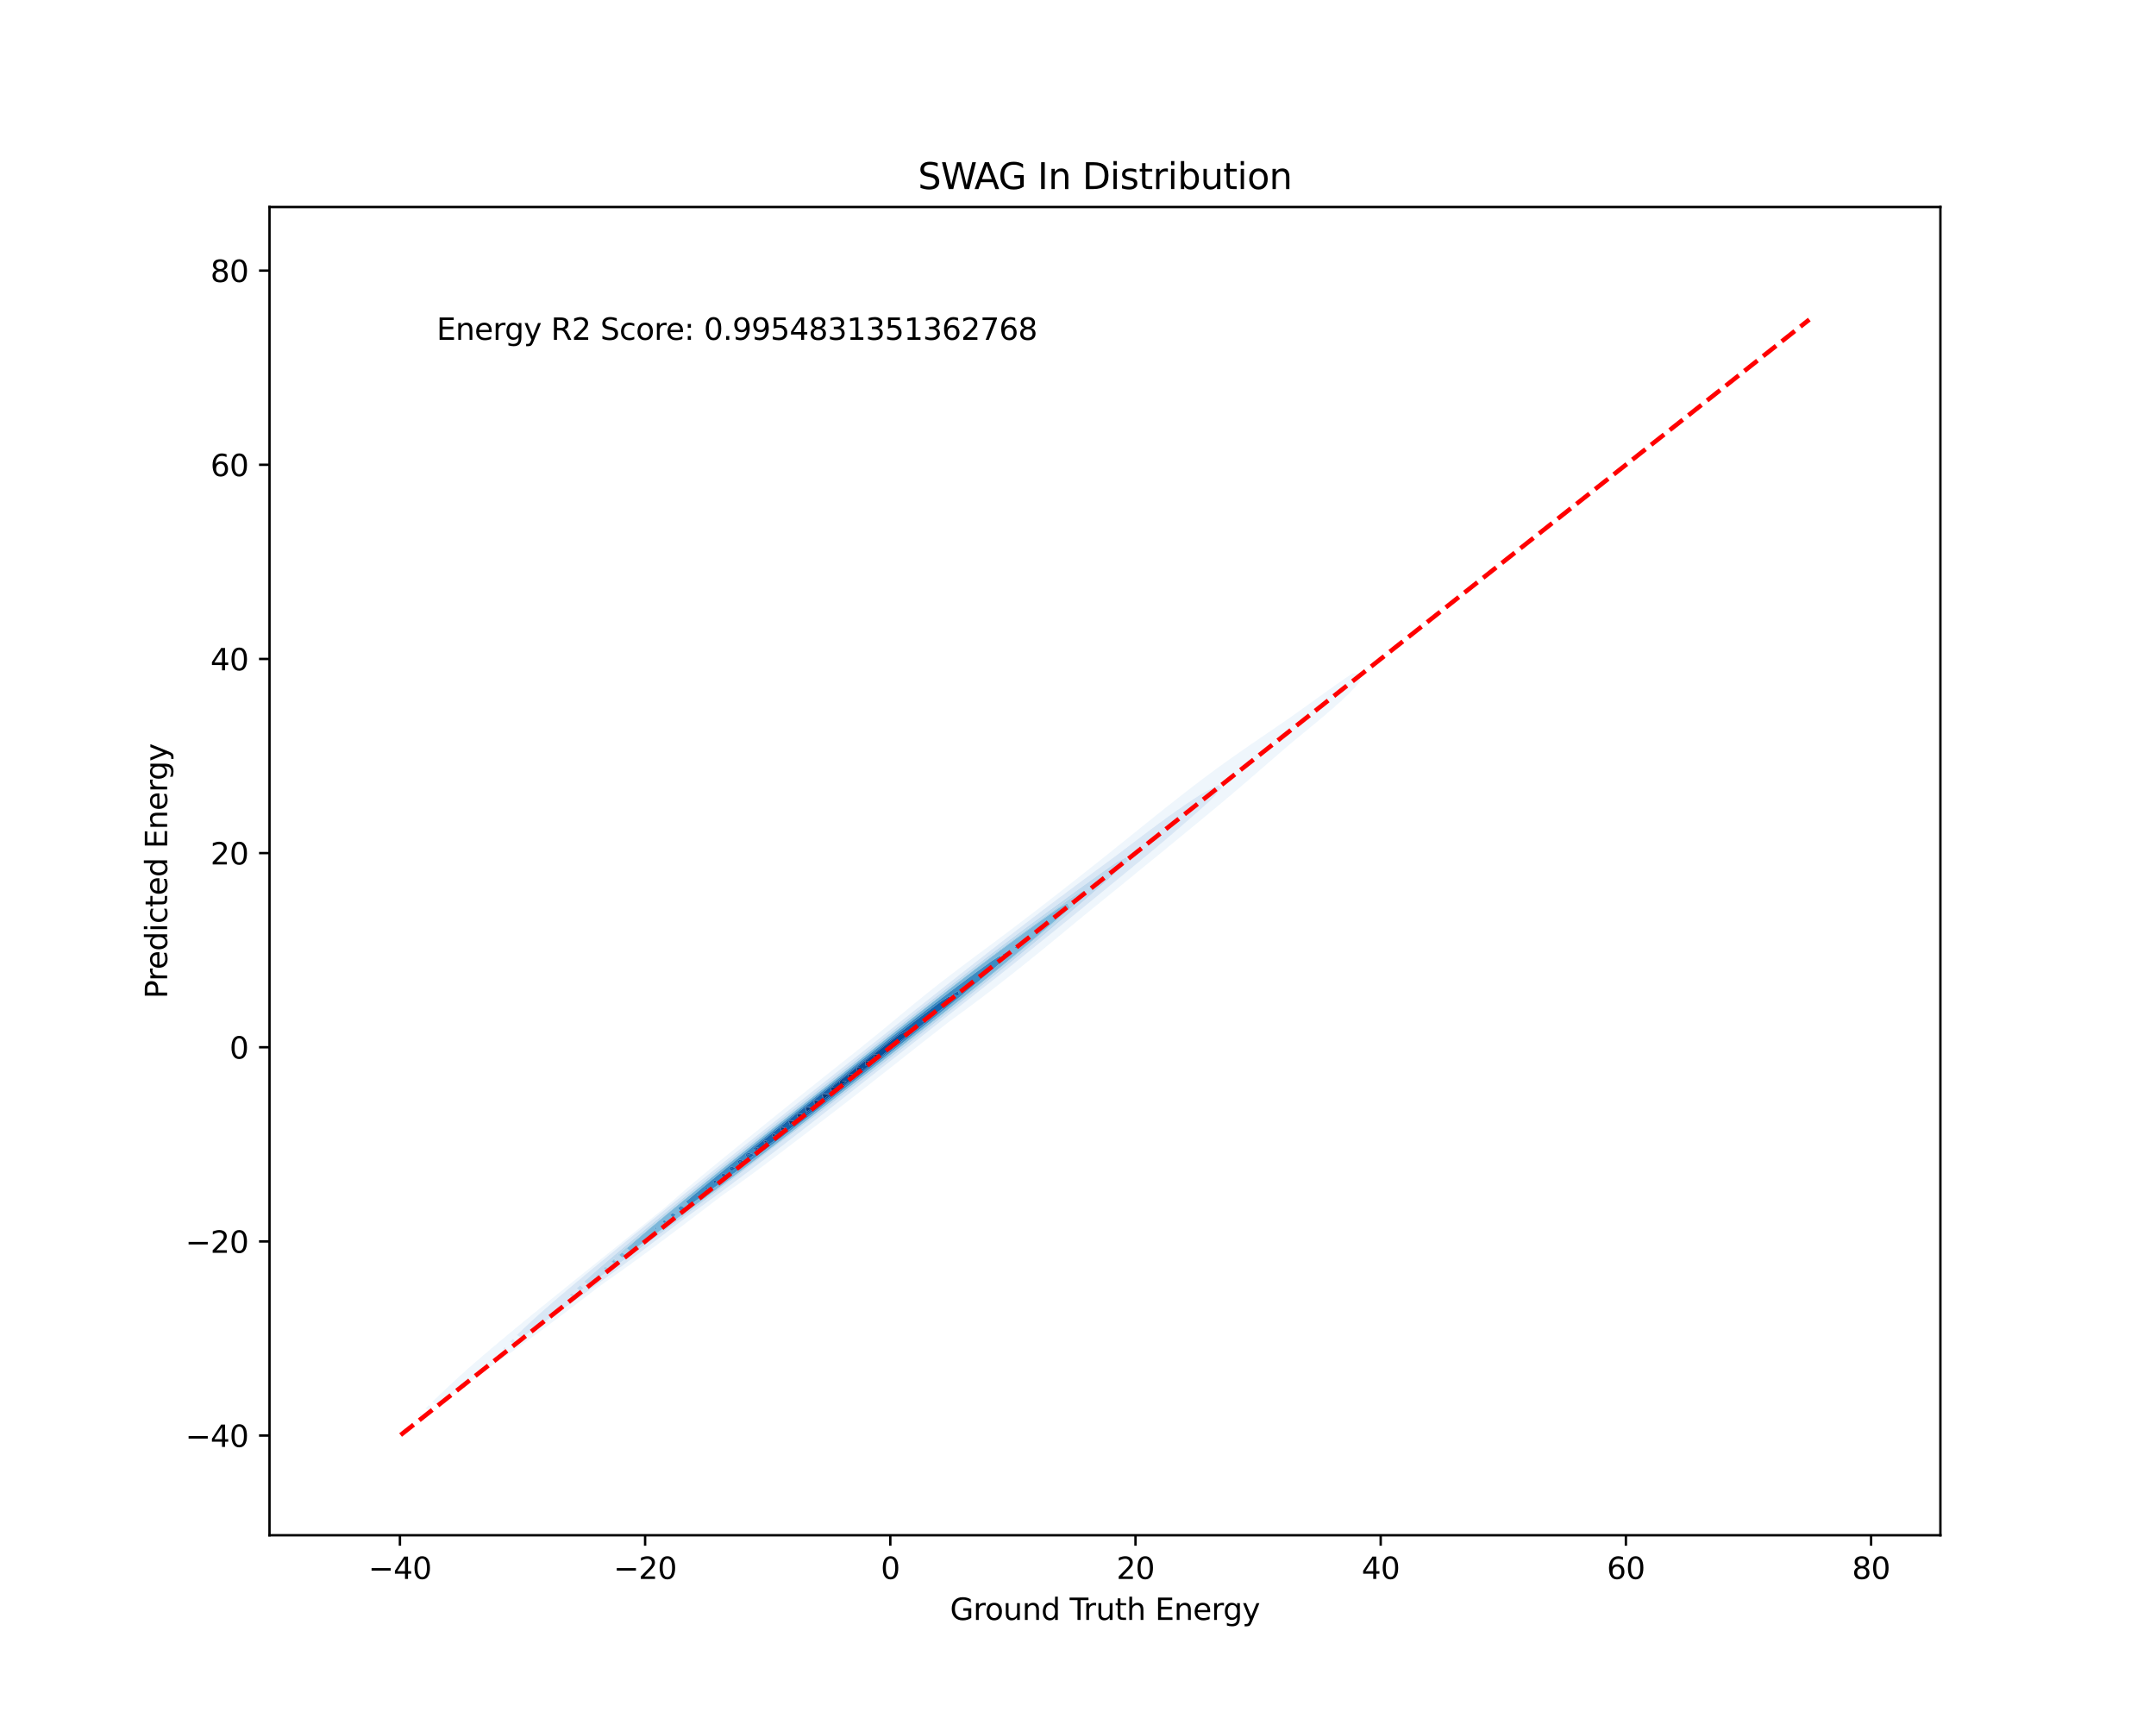 <?xml version="1.0" encoding="utf-8" standalone="no"?>
<!DOCTYPE svg PUBLIC "-//W3C//DTD SVG 1.1//EN"
  "http://www.w3.org/Graphics/SVG/1.1/DTD/svg11.dtd">
<svg xmlns:xlink="http://www.w3.org/1999/xlink" width="720pt" height="576pt" viewBox="0 0 720 576" xmlns="http://www.w3.org/2000/svg" version="1.1">
 <defs>
  <style type="text/css">*{stroke-linejoin: round; stroke-linecap: butt}</style>
 </defs>
 <g id="figure_1">
  <g id="patch_1">
   <path d="M 0 576 
L 720 576 
L 720 0 
L 0 0 
z
" style="fill: #ffffff"/>
  </g>
  <g id="axes_1">
   <g id="patch_2">
    <path d="M 90 512.64 
L 648 512.64 
L 648 69.12 
L 90 69.12 
z
" style="fill: #ffffff"/>
   </g>
   <g id="QuadContourSet_1">
    <path d="M 140.472 472.856 
L 140.919 472.523 
L 140.472 471.994 
L 139.907 472.523 
z
M 143.276 470.98 
L 144.196 470.294 
L 143.276 469.191 
L 142.094 470.294 
z
M 146.08 469.045 
L 147.394 468.065 
L 148.884 467.068 
L 150.539 465.836 
L 151.688 465.063 
L 153.648 463.608 
L 154.492 463.038 
L 156.735 461.379 
L 157.296 461 
L 159.81 459.15 
L 160.101 458.955 
L 162.878 456.921 
L 162.905 456.904 
L 165.709 455.023 
L 166.134 454.693 
L 168.513 453.11 
L 169.346 452.464 
L 171.317 451.151 
L 172.499 450.235 
L 174.121 449.152 
L 175.601 448.006 
L 176.925 447.119 
L 178.659 445.778 
L 179.729 445.057 
L 181.68 443.549 
L 182.533 442.971 
L 184.668 441.32 
L 185.337 440.864 
L 187.631 439.091 
L 188.141 438.742 
L 190.573 436.863 
L 190.945 436.606 
L 193.497 434.634 
L 193.749 434.459 
L 196.408 432.405 
L 196.553 432.304 
L 199.309 430.176 
L 199.357 430.143 
L 202.161 428.103 
L 202.358 427.948 
L 204.965 426.163 
L 205.529 425.719 
L 207.769 424.182 
L 208.651 423.49 
L 210.573 422.169 
L 211.735 421.262 
L 213.377 420.13 
L 214.787 419.033 
L 216.181 418.07 
L 217.814 416.804 
L 218.985 415.992 
L 220.818 414.575 
L 221.789 413.899 
L 223.803 412.347 
L 224.593 411.794 
L 226.771 410.118 
L 227.397 409.677 
L 229.724 407.889 
L 230.201 407.551 
L 232.665 405.66 
L 233.005 405.418 
L 235.594 403.432 
L 235.809 403.278 
L 238.513 401.203 
L 238.613 401.131 
L 241.417 398.994 
L 241.442 398.974 
L 244.221 397.067 
L 244.634 396.745 
L 247.025 395.079 
L 247.748 394.517 
L 249.829 393.046 
L 250.804 392.288 
L 252.633 390.979 
L 253.819 390.059 
L 255.437 388.887 
L 256.801 387.83 
L 258.241 386.775 
L 259.761 385.602 
L 261.045 384.649 
L 262.703 383.373 
L 263.849 382.514 
L 265.632 381.144 
L 266.653 380.371 
L 268.552 378.915 
L 269.457 378.225 
L 271.464 376.687 
L 272.261 376.075 
L 274.371 374.458 
L 275.065 373.923 
L 277.27 372.229 
L 277.869 371.767 
L 280.161 370 
L 280.673 369.606 
L 283.042 367.772 
L 283.477 367.437 
L 285.91 365.543 
L 286.281 365.258 
L 288.765 363.314 
L 289.085 363.07 
L 291.608 361.085 
L 291.889 360.871 
L 294.44 358.857 
L 294.693 358.664 
L 297.266 356.628 
L 297.497 356.451 
L 300.089 354.399 
L 300.302 354.236 
L 302.912 352.17 
L 303.106 352.022 
L 305.74 349.942 
L 305.91 349.811 
L 308.574 347.713 
L 308.714 347.606 
L 311.416 345.484 
L 311.518 345.406 
L 314.267 343.255 
L 314.322 343.214 
L 317.126 341.027 
L 317.126 341.027 
L 319.93 338.997 
L 320.183 338.798 
L 322.734 336.945 
L 323.209 336.569 
L 325.538 334.862 
L 326.194 334.341 
L 328.342 332.745 
L 329.139 332.112 
L 331.146 330.599 
L 332.047 329.883 
L 333.95 328.425 
L 334.922 327.654 
L 336.754 326.227 
L 337.767 325.426 
L 339.558 324.009 
L 340.585 323.197 
L 342.362 321.77 
L 343.376 320.968 
L 345.166 319.512 
L 346.141 318.739 
L 347.97 317.236 
L 348.882 316.511 
L 350.774 314.943 
L 351.602 314.282 
L 353.578 312.639 
L 354.307 312.053 
L 356.382 310.328 
L 357.005 309.824 
L 359.186 308.019 
L 359.708 307.596 
L 361.99 305.718 
L 362.422 305.367 
L 364.794 303.43 
L 365.153 303.138 
L 367.598 301.153 
L 367.899 300.909 
L 370.402 298.884 
L 370.653 298.681 
L 373.206 296.612 
L 373.405 296.452 
L 376.01 294.329 
L 376.141 294.223 
L 378.814 292.021 
L 378.848 291.994 
L 381.582 289.766 
L 381.618 289.737 
L 384.325 287.537 
L 384.422 287.459 
L 387.058 285.308 
L 387.226 285.172 
L 389.783 283.079 
L 390.03 282.877 
L 392.504 280.851 
L 392.834 280.577 
L 395.22 278.622 
L 395.638 278.272 
L 397.933 276.393 
L 398.442 275.961 
L 400.64 274.164 
L 401.246 273.644 
L 403.339 271.936 
L 404.05 271.317 
L 406.027 269.707 
L 406.854 268.978 
L 408.698 267.478 
L 409.658 266.625 
L 411.349 265.249 
L 412.462 264.253 
L 413.978 263.021 
L 415.266 261.861 
L 416.581 260.792 
L 418.07 259.452 
L 419.163 258.563 
L 420.874 257.029 
L 421.727 256.334 
L 423.678 254.601 
L 424.286 254.106 
L 426.482 252.177 
L 426.85 251.877 
L 429.286 249.769 
L 429.434 249.648 
L 432.068 247.419 
L 432.09 247.399 
L 434.782 245.191 
L 434.894 245.086 
L 437.492 242.962 
L 437.698 242.766 
L 440.187 240.733 
L 440.503 240.427 
L 442.848 238.505 
L 443.307 238.048 
L 445.45 236.276 
L 446.111 235.598 
L 447.953 234.047 
L 448.915 233.024 
L 450.306 231.818 
L 451.719 230.256 
L 452.453 229.59 
L 454.243 227.361 
L 453.942 225.132 
L 451.719 224.799 
L 451.263 225.132 
L 448.915 226.706 
L 448.029 227.361 
L 446.111 228.662 
L 444.863 229.59 
L 443.307 230.653 
L 441.738 231.818 
L 440.503 232.664 
L 438.628 234.047 
L 437.698 234.683 
L 435.514 236.276 
L 434.894 236.698 
L 432.379 238.505 
L 432.09 238.7 
L 429.286 240.671 
L 429.201 240.733 
L 426.482 242.584 
L 425.957 242.962 
L 423.678 244.493 
L 422.697 245.191 
L 420.874 246.405 
L 419.437 247.419 
L 418.07 248.327 
L 416.195 249.648 
L 415.266 250.266 
L 412.986 251.877 
L 412.462 252.228 
L 409.826 254.106 
L 409.658 254.219 
L 406.854 256.239 
L 406.731 256.334 
L 404.05 258.298 
L 403.707 258.563 
L 401.246 260.401 
L 400.739 260.792 
L 398.442 262.54 
L 397.818 263.021 
L 395.638 264.709 
L 394.936 265.249 
L 392.834 266.904 
L 392.088 267.478 
L 390.03 269.119 
L 389.267 269.707 
L 387.226 271.352 
L 386.47 271.936 
L 384.422 273.597 
L 383.692 274.164 
L 381.618 275.852 
L 380.925 276.393 
L 378.814 278.11 
L 378.164 278.622 
L 376.01 280.366 
L 375.401 280.851 
L 373.206 282.617 
L 372.63 283.079 
L 370.402 284.86 
L 369.847 285.308 
L 367.598 287.092 
L 367.051 287.537 
L 364.794 289.316 
L 364.241 289.766 
L 361.99 291.53 
L 361.421 291.994 
L 359.186 293.738 
L 358.59 294.223 
L 356.382 295.938 
L 355.749 296.452 
L 353.578 298.132 
L 352.897 298.681 
L 350.774 300.316 
L 350.033 300.909 
L 347.97 302.491 
L 347.153 303.138 
L 345.166 304.654 
L 344.257 305.367 
L 342.362 306.804 
L 341.34 307.596 
L 339.558 308.939 
L 338.402 309.824 
L 336.754 311.06 
L 335.443 312.053 
L 333.95 313.167 
L 332.465 314.282 
L 331.146 315.264 
L 329.475 316.511 
L 328.342 317.355 
L 326.482 318.739 
L 325.538 319.444 
L 323.495 320.968 
L 322.734 321.541 
L 320.528 323.197 
L 319.93 323.652 
L 317.591 325.426 
L 317.126 325.785 
L 314.696 327.654 
L 314.322 327.947 
L 311.847 329.883 
L 311.518 330.146 
L 309.048 332.112 
L 308.714 332.382 
L 306.294 334.341 
L 305.91 334.654 
L 303.578 336.569 
L 303.106 336.957 
L 300.887 338.798 
L 300.302 339.277 
L 298.204 341.027 
L 297.497 341.601 
L 295.515 343.255 
L 294.693 343.915 
L 292.806 345.484 
L 291.889 346.21 
L 290.07 347.713 
L 289.085 348.482 
L 287.305 349.942 
L 286.281 350.735 
L 284.518 352.17 
L 283.477 352.974 
L 281.715 354.399 
L 280.673 355.204 
L 278.905 356.628 
L 277.869 357.432 
L 276.095 358.857 
L 275.065 359.662 
L 273.292 361.085 
L 272.261 361.899 
L 270.498 363.314 
L 269.457 364.142 
L 267.714 365.543 
L 266.653 366.394 
L 264.941 367.772 
L 263.849 368.652 
L 262.176 370 
L 261.045 370.916 
L 259.417 372.229 
L 258.241 373.183 
L 256.661 374.458 
L 255.437 375.453 
L 253.907 376.687 
L 252.633 377.723 
L 251.153 378.915 
L 249.829 379.994 
L 248.401 381.144 
L 247.025 382.268 
L 245.651 383.373 
L 244.221 384.546 
L 242.907 385.602 
L 241.417 386.832 
L 240.174 387.83 
L 238.613 389.131 
L 237.457 390.059 
L 235.809 391.446 
L 234.76 392.288 
L 233.005 393.785 
L 232.093 394.517 
L 230.201 396.152 
L 229.462 396.745 
L 227.397 398.557 
L 226.878 398.974 
L 224.593 401.011 
L 224.353 401.203 
L 221.8 403.432 
L 221.789 403.441 
L 219.035 405.66 
L 218.985 405.702 
L 216.27 407.889 
L 216.181 407.963 
L 213.504 410.118 
L 213.377 410.224 
L 210.737 412.347 
L 210.573 412.484 
L 207.968 414.575 
L 207.769 414.742 
L 205.198 416.804 
L 204.965 417 
L 202.426 419.033 
L 202.161 419.256 
L 199.652 421.262 
L 199.357 421.512 
L 196.879 423.49 
L 196.553 423.768 
L 194.106 425.719 
L 193.749 426.025 
L 191.335 427.948 
L 190.945 428.284 
L 188.567 430.176 
L 188.141 430.547 
L 185.804 432.405 
L 185.337 432.815 
L 183.047 434.634 
L 182.533 435.088 
L 180.298 436.863 
L 179.729 437.368 
L 177.559 439.091 
L 176.925 439.658 
L 174.832 441.32 
L 174.121 441.959 
L 172.12 443.549 
L 171.317 444.274 
L 169.425 445.778 
L 168.513 446.605 
L 166.752 448.006 
L 165.709 448.955 
L 164.103 450.235 
L 162.905 451.328 
L 161.484 452.464 
L 160.101 453.73 
L 158.9 454.693 
L 157.296 456.167 
L 156.359 456.921 
L 154.492 458.649 
L 153.872 459.15 
L 151.688 461.191 
L 151.457 461.379 
L 149.078 463.608 
L 148.884 463.804 
L 146.698 465.836 
L 146.08 466.468 
L 144.366 468.065 
z
M 168.072 450.235 
L 168.513 449.829 
L 168.871 450.235 
L 168.513 450.493 
z
M 170.271 448.006 
L 171.317 447.044 
L 172.192 448.006 
L 171.317 448.634 
z
M 172.538 445.778 
L 174.121 444.325 
L 174.872 443.549 
L 176.925 441.673 
L 177.269 441.32 
L 179.721 439.091 
L 179.729 439.086 
L 182.231 436.863 
L 182.533 436.623 
L 184.787 434.634 
L 185.337 434.197 
L 187.383 432.405 
L 188.141 431.802 
L 190.011 430.176 
L 190.945 429.433 
L 192.667 427.948 
L 193.749 427.086 
L 195.344 425.719 
L 196.553 424.755 
L 198.039 423.49 
L 199.357 422.438 
L 200.747 421.262 
L 202.161 420.131 
L 203.464 419.033 
L 204.965 417.831 
L 206.189 416.804 
L 207.769 415.537 
L 208.918 414.575 
L 210.573 413.246 
L 211.65 412.347 
L 213.377 410.958 
L 214.385 410.118 
L 216.181 408.672 
L 217.121 407.889 
L 218.985 406.388 
L 219.86 405.66 
L 221.789 404.106 
L 222.602 403.432 
L 224.593 401.827 
L 225.348 401.203 
L 227.397 399.553 
L 228.099 398.974 
L 230.201 397.282 
L 230.854 396.745 
L 233.005 395.017 
L 233.616 394.517 
L 235.809 392.757 
L 236.384 392.288 
L 238.613 390.501 
L 239.157 390.059 
L 241.417 388.25 
L 241.936 387.83 
L 244.221 386.003 
L 244.719 385.602 
L 247.025 383.76 
L 247.507 383.373 
L 249.829 381.52 
L 250.298 381.144 
L 252.633 379.281 
L 253.093 378.915 
L 255.437 377.045 
L 255.889 376.687 
L 258.241 374.811 
L 258.688 374.458 
L 261.045 372.578 
L 261.488 372.229 
L 263.849 370.347 
L 264.29 370 
L 266.653 368.118 
L 267.094 367.772 
L 269.457 365.891 
L 269.901 365.543 
L 272.261 363.667 
L 272.711 363.314 
L 275.065 361.445 
L 275.522 361.085 
L 277.869 359.225 
L 278.336 358.857 
L 280.673 357.006 
L 281.152 356.628 
L 283.477 354.788 
L 283.967 354.399 
L 286.281 352.568 
L 286.782 352.17 
L 289.085 350.346 
L 289.594 349.942 
L 291.889 348.122 
L 292.404 347.713 
L 294.693 345.894 
L 295.211 345.484 
L 297.497 343.665 
L 298.015 343.255 
L 300.302 341.434 
L 300.818 341.027 
L 303.106 339.202 
L 303.619 338.798 
L 305.91 336.971 
L 306.422 336.569 
L 308.714 334.742 
L 309.226 334.341 
L 311.518 332.516 
L 312.035 332.112 
L 314.322 330.294 
L 314.849 329.883 
L 317.126 328.077 
L 317.67 327.654 
L 319.93 325.865 
L 320.497 325.426 
L 322.734 323.659 
L 323.332 323.197 
L 325.538 321.458 
L 326.175 320.968 
L 328.342 319.262 
L 329.026 318.739 
L 331.146 317.071 
L 331.884 316.511 
L 333.95 314.886 
L 334.752 314.282 
L 336.754 312.707 
L 337.63 312.053 
L 339.558 310.536 
L 340.52 309.824 
L 342.362 308.374 
L 343.422 307.596 
L 345.166 306.222 
L 346.34 305.367 
L 347.97 304.082 
L 349.273 303.138 
L 350.774 301.954 
L 352.224 300.909 
L 353.578 299.841 
L 355.193 298.681 
L 356.382 297.742 
L 358.18 296.452 
L 359.186 295.656 
L 361.181 294.223 
L 361.99 293.583 
L 364.193 291.994 
L 364.794 291.519 
L 367.212 289.766 
L 367.598 289.46 
L 370.234 287.537 
L 370.402 287.403 
L 373.206 285.329 
L 373.235 285.308 
L 376.01 283.193 
L 376.172 283.079 
L 378.814 281.06 
L 379.116 280.851 
L 381.618 278.937 
L 382.078 278.622 
L 384.422 276.831 
L 385.067 276.393 
L 387.226 274.748 
L 388.099 274.164 
L 390.03 272.701 
L 391.191 271.936 
L 392.834 270.699 
L 394.36 269.707 
L 395.638 268.754 
L 397.627 267.478 
L 398.442 266.878 
L 401.007 265.249 
L 401.246 265.076 
L 404.05 263.576 
L 405.153 263.021 
L 406.854 262.156 
L 408.067 263.021 
L 406.854 264.337 
L 406.119 265.249 
L 404.05 267.434 
L 404.014 267.478 
L 401.531 269.707 
L 401.246 269.951 
L 399.022 271.936 
L 398.442 272.427 
L 396.495 274.164 
L 395.638 274.882 
L 393.942 276.393 
L 392.834 277.311 
L 391.359 278.622 
L 390.03 279.71 
L 388.743 280.851 
L 387.226 282.081 
L 386.095 283.079 
L 384.422 284.427 
L 383.42 285.308 
L 381.618 286.754 
L 380.723 287.537 
L 378.814 289.066 
L 378.012 289.766 
L 376.01 291.37 
L 375.291 291.994 
L 373.206 293.668 
L 372.565 294.223 
L 370.402 295.963 
L 369.837 296.452 
L 367.598 298.256 
L 367.107 298.681 
L 364.794 300.549 
L 364.377 300.909 
L 361.99 302.84 
L 361.644 303.138 
L 359.186 305.129 
L 358.91 305.367 
L 356.382 307.414 
L 356.17 307.596 
L 353.578 309.694 
L 353.426 309.824 
L 350.774 311.968 
L 350.674 312.053 
L 347.97 314.234 
L 347.914 314.282 
L 345.166 316.493 
L 345.145 316.511 
L 342.378 318.739 
L 342.362 318.753 
L 339.628 320.968 
L 339.558 321.024 
L 336.848 323.197 
L 336.754 323.272 
L 334.04 325.426 
L 333.95 325.496 
L 331.203 327.654 
L 331.146 327.699 
L 328.342 329.883 
L 328.342 329.883 
L 325.538 332.096 
L 325.518 332.112 
L 322.734 334.307 
L 322.692 334.341 
L 319.93 336.518 
L 319.866 336.569 
L 317.126 338.729 
L 317.039 338.798 
L 314.322 340.941 
L 314.213 341.027 
L 311.518 343.154 
L 311.388 343.255 
L 308.714 345.366 
L 308.563 345.484 
L 305.91 347.578 
L 305.737 347.713 
L 303.106 349.789 
L 302.91 349.942 
L 300.302 351.998 
L 300.08 352.17 
L 297.497 354.206 
L 297.249 354.399 
L 294.693 356.412 
L 294.415 356.628 
L 291.889 358.618 
L 291.58 358.857 
L 289.085 360.822 
L 288.744 361.085 
L 286.281 363.027 
L 285.909 363.314 
L 283.477 365.232 
L 283.073 365.543 
L 280.673 367.437 
L 280.238 367.772 
L 277.869 369.642 
L 277.401 370 
L 275.065 371.845 
L 274.561 372.229 
L 272.261 374.044 
L 271.716 374.458 
L 269.457 376.238 
L 268.862 376.687 
L 266.653 378.425 
L 265.999 378.915 
L 263.849 380.602 
L 263.122 381.144 
L 261.045 382.769 
L 260.23 383.373 
L 258.241 384.924 
L 257.321 385.602 
L 255.437 387.067 
L 254.396 387.83 
L 252.633 389.196 
L 251.453 390.059 
L 249.829 391.314 
L 248.494 392.288 
L 247.025 393.42 
L 245.518 394.517 
L 244.221 395.515 
L 242.525 396.745 
L 241.417 397.597 
L 239.513 398.974 
L 238.613 399.665 
L 236.479 401.203 
L 235.809 401.717 
L 233.417 403.432 
L 233.005 403.748 
L 230.322 405.66 
L 230.201 405.753 
L 227.397 407.842 
L 227.332 407.889 
L 224.593 409.99 
L 224.416 410.118 
L 221.789 412.131 
L 221.49 412.347 
L 218.985 414.266 
L 218.554 414.575 
L 216.181 416.395 
L 215.609 416.804 
L 213.377 418.516 
L 212.653 419.033 
L 210.573 420.63 
L 209.686 421.262 
L 207.769 422.736 
L 206.705 423.49 
L 204.965 424.83 
L 203.708 425.719 
L 202.161 426.912 
L 200.691 427.948 
L 199.357 428.977 
L 197.648 430.176 
L 196.553 431.022 
L 194.572 432.405 
L 193.749 433.041 
L 191.456 434.634 
L 190.945 435.029 
L 188.29 436.863 
L 188.141 436.978 
L 185.337 438.951 
L 185.122 439.091 
L 182.533 440.938 
L 181.946 441.32 
L 179.729 442.901 
L 178.733 443.549 
L 176.925 444.839 
L 175.481 445.778 
L 174.121 446.75 
z
M 409.411 260.792 
L 409.658 260.659 
L 409.867 260.792 
L 409.658 261.024 
z
" clip-path="url(#p8fb1c10ccb)" style="fill: #eff6fc"/>
    <path d="M 168.513 450.493 
L 168.871 450.235 
L 168.513 449.829 
L 168.072 450.235 
z
M 171.317 448.634 
L 172.192 448.006 
L 171.317 447.044 
L 170.271 448.006 
z
M 174.121 446.75 
L 175.481 445.778 
L 176.925 444.839 
L 178.733 443.549 
L 179.729 442.901 
L 181.946 441.32 
L 182.533 440.938 
L 185.122 439.091 
L 185.337 438.951 
L 188.141 436.978 
L 188.29 436.863 
L 190.945 435.029 
L 191.456 434.634 
L 193.749 433.041 
L 194.572 432.405 
L 196.553 431.022 
L 197.648 430.176 
L 199.357 428.977 
L 200.691 427.948 
L 202.161 426.912 
L 203.708 425.719 
L 204.965 424.83 
L 206.705 423.49 
L 207.769 422.736 
L 209.686 421.262 
L 210.573 420.63 
L 212.653 419.033 
L 213.377 418.516 
L 215.609 416.804 
L 216.181 416.395 
L 218.554 414.575 
L 218.985 414.266 
L 221.49 412.347 
L 221.789 412.131 
L 224.416 410.118 
L 224.593 409.99 
L 227.332 407.889 
L 227.397 407.842 
L 230.201 405.753 
L 230.322 405.66 
L 233.005 403.748 
L 233.417 403.432 
L 235.809 401.717 
L 236.479 401.203 
L 238.613 399.665 
L 239.513 398.974 
L 241.417 397.597 
L 242.525 396.745 
L 244.221 395.515 
L 245.518 394.517 
L 247.025 393.42 
L 248.494 392.288 
L 249.829 391.314 
L 251.453 390.059 
L 252.633 389.196 
L 254.396 387.83 
L 255.437 387.067 
L 257.321 385.602 
L 258.241 384.924 
L 260.23 383.373 
L 261.045 382.769 
L 263.122 381.144 
L 263.849 380.602 
L 265.999 378.915 
L 266.653 378.425 
L 268.862 376.687 
L 269.457 376.238 
L 271.716 374.458 
L 272.261 374.044 
L 274.561 372.229 
L 275.065 371.845 
L 277.401 370 
L 277.869 369.642 
L 280.238 367.772 
L 280.673 367.437 
L 283.073 365.543 
L 283.477 365.232 
L 285.909 363.314 
L 286.281 363.027 
L 288.744 361.085 
L 289.085 360.822 
L 291.58 358.857 
L 291.889 358.618 
L 294.415 356.628 
L 294.693 356.412 
L 297.249 354.399 
L 297.497 354.206 
L 300.08 352.17 
L 300.302 351.998 
L 302.91 349.942 
L 303.106 349.789 
L 305.737 347.713 
L 305.91 347.578 
L 308.563 345.484 
L 308.714 345.366 
L 311.388 343.255 
L 311.518 343.154 
L 314.213 341.027 
L 314.322 340.941 
L 317.039 338.798 
L 317.126 338.729 
L 319.866 336.569 
L 319.93 336.518 
L 322.692 334.341 
L 322.734 334.307 
L 325.518 332.112 
L 325.538 332.096 
L 328.342 329.883 
L 328.342 329.883 
L 331.146 327.699 
L 331.203 327.654 
L 333.95 325.496 
L 334.04 325.426 
L 336.754 323.272 
L 336.848 323.197 
L 339.558 321.024 
L 339.628 320.968 
L 342.362 318.753 
L 342.378 318.739 
L 345.145 316.511 
L 345.166 316.493 
L 347.914 314.282 
L 347.97 314.234 
L 350.674 312.053 
L 350.774 311.968 
L 353.426 309.824 
L 353.578 309.694 
L 356.17 307.596 
L 356.382 307.414 
L 358.91 305.367 
L 359.186 305.129 
L 361.644 303.138 
L 361.99 302.84 
L 364.377 300.909 
L 364.794 300.549 
L 367.107 298.681 
L 367.598 298.256 
L 369.837 296.452 
L 370.402 295.963 
L 372.565 294.223 
L 373.206 293.668 
L 375.291 291.994 
L 376.01 291.37 
L 378.012 289.766 
L 378.814 289.066 
L 380.723 287.537 
L 381.618 286.754 
L 383.42 285.308 
L 384.422 284.427 
L 386.095 283.079 
L 387.226 282.081 
L 388.743 280.851 
L 390.03 279.71 
L 391.359 278.622 
L 392.834 277.311 
L 393.942 276.393 
L 395.638 274.882 
L 396.495 274.164 
L 398.442 272.427 
L 399.022 271.936 
L 401.246 269.951 
L 401.531 269.707 
L 404.014 267.478 
L 404.05 267.434 
L 406.119 265.249 
L 406.854 264.337 
L 408.067 263.021 
L 406.854 262.156 
L 405.153 263.021 
L 404.05 263.576 
L 401.246 265.076 
L 401.007 265.249 
L 398.442 266.878 
L 397.627 267.478 
L 395.638 268.754 
L 394.36 269.707 
L 392.834 270.699 
L 391.191 271.936 
L 390.03 272.701 
L 388.099 274.164 
L 387.226 274.748 
L 385.067 276.393 
L 384.422 276.831 
L 382.078 278.622 
L 381.618 278.937 
L 379.116 280.851 
L 378.814 281.06 
L 376.172 283.079 
L 376.01 283.193 
L 373.235 285.308 
L 373.206 285.329 
L 370.402 287.403 
L 370.234 287.537 
L 367.598 289.46 
L 367.212 289.766 
L 364.794 291.519 
L 364.193 291.994 
L 361.99 293.583 
L 361.181 294.223 
L 359.186 295.656 
L 358.18 296.452 
L 356.382 297.742 
L 355.193 298.681 
L 353.578 299.841 
L 352.224 300.909 
L 350.774 301.954 
L 349.273 303.138 
L 347.97 304.082 
L 346.34 305.367 
L 345.166 306.222 
L 343.422 307.596 
L 342.362 308.374 
L 340.52 309.824 
L 339.558 310.536 
L 337.63 312.053 
L 336.754 312.707 
L 334.752 314.282 
L 333.95 314.886 
L 331.884 316.511 
L 331.146 317.071 
L 329.026 318.739 
L 328.342 319.262 
L 326.175 320.968 
L 325.538 321.458 
L 323.332 323.197 
L 322.734 323.659 
L 320.497 325.426 
L 319.93 325.865 
L 317.67 327.654 
L 317.126 328.077 
L 314.849 329.883 
L 314.322 330.294 
L 312.035 332.112 
L 311.518 332.516 
L 309.226 334.341 
L 308.714 334.742 
L 306.422 336.569 
L 305.91 336.971 
L 303.619 338.798 
L 303.106 339.202 
L 300.818 341.027 
L 300.302 341.434 
L 298.015 343.255 
L 297.497 343.665 
L 295.211 345.484 
L 294.693 345.894 
L 292.404 347.713 
L 291.889 348.122 
L 289.594 349.942 
L 289.085 350.346 
L 286.782 352.17 
L 286.281 352.568 
L 283.967 354.399 
L 283.477 354.788 
L 281.152 356.628 
L 280.673 357.006 
L 278.336 358.857 
L 277.869 359.225 
L 275.522 361.085 
L 275.065 361.445 
L 272.711 363.314 
L 272.261 363.667 
L 269.901 365.543 
L 269.457 365.891 
L 267.094 367.772 
L 266.653 368.118 
L 264.29 370 
L 263.849 370.347 
L 261.488 372.229 
L 261.045 372.578 
L 258.688 374.458 
L 258.241 374.811 
L 255.889 376.687 
L 255.437 377.045 
L 253.093 378.915 
L 252.633 379.281 
L 250.298 381.144 
L 249.829 381.52 
L 247.507 383.373 
L 247.025 383.76 
L 244.719 385.602 
L 244.221 386.003 
L 241.936 387.83 
L 241.417 388.25 
L 239.157 390.059 
L 238.613 390.501 
L 236.384 392.288 
L 235.809 392.757 
L 233.616 394.517 
L 233.005 395.017 
L 230.854 396.745 
L 230.201 397.282 
L 228.099 398.974 
L 227.397 399.553 
L 225.348 401.203 
L 224.593 401.827 
L 222.602 403.432 
L 221.789 404.106 
L 219.86 405.66 
L 218.985 406.388 
L 217.121 407.889 
L 216.181 408.672 
L 214.385 410.118 
L 213.377 410.958 
L 211.65 412.347 
L 210.573 413.246 
L 208.918 414.575 
L 207.769 415.537 
L 206.189 416.804 
L 204.965 417.831 
L 203.464 419.033 
L 202.161 420.131 
L 200.747 421.262 
L 199.357 422.438 
L 198.039 423.49 
L 196.553 424.755 
L 195.344 425.719 
L 193.749 427.086 
L 192.667 427.948 
L 190.945 429.433 
L 190.011 430.176 
L 188.141 431.802 
L 187.383 432.405 
L 185.337 434.197 
L 184.787 434.634 
L 182.533 436.623 
L 182.231 436.863 
L 179.729 439.086 
L 179.721 439.091 
L 177.269 441.32 
L 176.925 441.673 
L 174.872 443.549 
L 174.121 444.325 
L 172.538 445.778 
z
M 187.897 434.634 
L 188.141 434.417 
L 188.375 434.634 
L 188.141 434.801 
z
M 190.195 432.405 
L 190.945 431.746 
L 191.681 432.405 
L 190.945 432.932 
z
M 192.568 430.176 
L 193.749 429.149 
L 194.937 430.176 
L 193.749 431.027 
z
M 195.004 427.948 
L 196.553 426.613 
L 197.498 425.719 
L 199.357 424.131 
L 200.04 423.49 
L 202.161 421.694 
L 202.627 421.262 
L 204.965 419.295 
L 205.25 419.033 
L 207.769 416.927 
L 207.904 416.804 
L 210.573 414.584 
L 210.582 414.575 
L 213.253 412.347 
L 213.377 412.247 
L 215.93 410.118 
L 216.181 409.916 
L 218.615 407.889 
L 218.985 407.591 
L 221.308 405.66 
L 221.789 405.273 
L 224.009 403.432 
L 224.593 402.961 
L 226.718 401.203 
L 227.397 400.656 
L 229.437 398.974 
L 230.201 398.359 
L 232.164 396.745 
L 233.005 396.069 
L 234.901 394.517 
L 235.809 393.788 
L 237.648 392.288 
L 238.613 391.514 
L 240.403 390.059 
L 241.417 389.248 
L 243.168 387.83 
L 244.221 386.988 
L 245.94 385.602 
L 247.025 384.735 
L 248.721 383.373 
L 249.829 382.488 
L 251.51 381.144 
L 252.633 380.248 
L 254.306 378.915 
L 255.437 378.013 
L 257.109 376.687 
L 258.241 375.783 
L 259.919 374.458 
L 261.045 373.56 
L 262.735 372.229 
L 263.849 371.341 
L 265.557 370 
L 266.653 369.127 
L 268.382 367.772 
L 269.457 366.915 
L 271.208 365.543 
L 272.261 364.706 
L 274.035 363.314 
L 275.065 362.496 
L 276.859 361.085 
L 277.869 360.285 
L 279.68 358.857 
L 280.673 358.07 
L 282.497 356.628 
L 283.477 355.852 
L 285.31 354.399 
L 286.281 353.63 
L 288.12 352.17 
L 289.085 351.406 
L 290.929 349.942 
L 291.889 349.18 
L 293.737 347.713 
L 294.693 346.953 
L 296.548 345.484 
L 297.497 344.728 
L 299.361 343.255 
L 300.302 342.506 
L 302.178 341.027 
L 303.106 340.287 
L 305 338.798 
L 305.91 338.072 
L 307.827 336.569 
L 308.714 335.862 
L 310.659 334.341 
L 311.518 333.657 
L 313.498 332.112 
L 314.322 331.457 
L 316.343 329.883 
L 317.126 329.262 
L 319.195 327.654 
L 319.93 327.072 
L 322.055 325.426 
L 322.734 324.89 
L 324.927 323.197 
L 325.538 322.715 
L 327.811 320.968 
L 328.342 320.55 
L 330.713 318.739 
L 331.146 318.398 
L 333.634 316.511 
L 333.95 316.262 
L 336.581 314.282 
L 336.754 314.146 
L 339.558 312.053 
L 339.558 312.053 
L 342.362 309.955 
L 342.545 309.824 
L 345.166 307.874 
L 345.557 307.596 
L 347.97 305.807 
L 348.59 305.367 
L 350.774 303.752 
L 351.64 303.138 
L 353.578 301.706 
L 354.703 300.909 
L 356.382 299.667 
L 357.776 298.681 
L 359.186 297.634 
L 360.856 296.452 
L 361.99 295.607 
L 363.945 294.223 
L 364.794 293.588 
L 367.045 291.994 
L 367.598 291.578 
L 370.159 289.766 
L 370.402 289.582 
L 373.206 287.718 
L 373.601 287.537 
L 376.01 286.274 
L 376.74 287.537 
L 376.01 288.176 
L 374.401 289.766 
L 373.206 290.804 
L 371.981 291.994 
L 370.402 293.359 
L 369.497 294.223 
L 367.598 295.858 
L 366.967 296.452 
L 364.794 298.316 
L 364.402 298.681 
L 361.99 300.747 
L 361.813 300.909 
L 359.209 303.138 
L 359.186 303.157 
L 356.62 305.367 
L 356.382 305.559 
L 354.013 307.596 
L 353.578 307.948 
L 351.388 309.824 
L 350.774 310.321 
L 348.744 312.053 
L 347.97 312.678 
L 346.081 314.282 
L 345.166 315.018 
L 343.398 316.511 
L 342.362 317.342 
L 340.695 318.739 
L 339.558 319.649 
L 337.973 320.968 
L 336.754 321.94 
L 335.233 323.197 
L 333.95 324.216 
L 332.476 325.426 
L 331.146 326.48 
L 329.704 327.654 
L 328.342 328.731 
L 326.92 329.883 
L 325.538 330.974 
L 324.124 332.112 
L 322.734 333.208 
L 321.32 334.341 
L 319.93 335.436 
L 318.508 336.569 
L 317.126 337.659 
L 315.691 338.798 
L 314.322 339.878 
L 312.869 341.027 
L 311.518 342.093 
L 310.043 343.255 
L 308.714 344.304 
L 307.211 345.484 
L 305.91 346.511 
L 304.373 347.713 
L 303.106 348.713 
L 301.53 349.942 
L 300.302 350.911 
L 298.681 352.17 
L 297.497 353.104 
L 295.827 354.399 
L 294.693 355.292 
L 292.967 356.628 
L 291.889 357.477 
L 290.103 358.857 
L 289.085 359.659 
L 287.235 361.085 
L 286.281 361.838 
L 284.364 363.314 
L 283.477 364.014 
L 281.488 365.543 
L 280.673 366.186 
L 278.607 367.772 
L 277.869 368.354 
L 275.717 370 
L 275.065 370.515 
L 272.815 372.229 
L 272.261 372.667 
L 269.899 374.458 
L 269.457 374.806 
L 266.963 376.687 
L 266.653 376.93 
L 264.004 378.915 
L 263.849 379.037 
L 261.045 381.137 
L 261.036 381.144 
L 258.241 383.309 
L 258.157 383.373 
L 255.437 385.478 
L 255.272 385.602 
L 252.633 387.642 
L 252.38 387.83 
L 249.829 389.802 
L 249.483 390.059 
L 247.025 391.958 
L 246.579 392.288 
L 244.221 394.109 
L 243.667 394.517 
L 241.417 396.254 
L 240.747 396.745 
L 238.613 398.392 
L 237.817 398.974 
L 235.809 400.522 
L 234.876 401.203 
L 233.005 402.643 
L 231.921 403.432 
L 230.201 404.754 
L 228.951 405.66 
L 227.397 406.853 
L 225.965 407.889 
L 224.593 408.942 
L 222.962 410.118 
L 221.789 411.017 
L 219.94 412.347 
L 218.985 413.079 
L 216.898 414.575 
L 216.181 415.125 
L 213.834 416.804 
L 213.377 417.155 
L 210.745 419.033 
L 210.573 419.165 
L 207.769 421.168 
L 207.63 421.262 
L 204.965 423.173 
L 204.496 423.49 
L 202.161 425.164 
L 201.339 425.719 
L 199.357 427.139 
L 198.154 427.948 
L 196.553 429.095 
z
M 378.251 285.308 
L 378.814 285.029 
L 378.974 285.308 
L 378.814 285.449 
z
M 409.658 261.024 
L 409.867 260.792 
L 409.658 260.659 
L 409.411 260.792 
z
" clip-path="url(#p8fb1c10ccb)" style="fill: #d9e7f5"/>
    <path d="M 188.141 434.801 
L 188.375 434.634 
L 188.141 434.417 
L 187.897 434.634 
z
M 190.945 432.932 
L 191.681 432.405 
L 190.945 431.746 
L 190.195 432.405 
z
M 193.749 431.027 
L 194.937 430.176 
L 193.749 429.149 
L 192.568 430.176 
z
M 196.553 429.095 
L 198.154 427.948 
L 199.357 427.139 
L 201.339 425.719 
L 202.161 425.164 
L 204.496 423.49 
L 204.965 423.173 
L 207.63 421.262 
L 207.769 421.168 
L 210.573 419.165 
L 210.745 419.033 
L 213.377 417.155 
L 213.834 416.804 
L 216.181 415.125 
L 216.898 414.575 
L 218.985 413.079 
L 219.94 412.347 
L 221.789 411.017 
L 222.962 410.118 
L 224.593 408.942 
L 225.965 407.889 
L 227.397 406.853 
L 228.951 405.66 
L 230.201 404.754 
L 231.921 403.432 
L 233.005 402.643 
L 234.876 401.203 
L 235.809 400.522 
L 237.817 398.974 
L 238.613 398.392 
L 240.747 396.745 
L 241.417 396.254 
L 243.667 394.517 
L 244.221 394.109 
L 246.579 392.288 
L 247.025 391.958 
L 249.483 390.059 
L 249.829 389.802 
L 252.38 387.83 
L 252.633 387.642 
L 255.272 385.602 
L 255.437 385.478 
L 258.157 383.373 
L 258.241 383.309 
L 261.036 381.144 
L 261.045 381.137 
L 263.849 379.037 
L 264.004 378.915 
L 266.653 376.93 
L 266.963 376.687 
L 269.457 374.806 
L 269.899 374.458 
L 272.261 372.667 
L 272.815 372.229 
L 275.065 370.515 
L 275.717 370 
L 277.869 368.354 
L 278.607 367.772 
L 280.673 366.186 
L 281.488 365.543 
L 283.477 364.014 
L 284.364 363.314 
L 286.281 361.838 
L 287.235 361.085 
L 289.085 359.659 
L 290.103 358.857 
L 291.889 357.477 
L 292.967 356.628 
L 294.693 355.292 
L 295.827 354.399 
L 297.497 353.104 
L 298.681 352.17 
L 300.302 350.911 
L 301.53 349.942 
L 303.106 348.713 
L 304.373 347.713 
L 305.91 346.511 
L 307.211 345.484 
L 308.714 344.304 
L 310.043 343.255 
L 311.518 342.093 
L 312.869 341.027 
L 314.322 339.878 
L 315.691 338.798 
L 317.126 337.659 
L 318.508 336.569 
L 319.93 335.436 
L 321.32 334.341 
L 322.734 333.208 
L 324.124 332.112 
L 325.538 330.974 
L 326.92 329.883 
L 328.342 328.731 
L 329.704 327.654 
L 331.146 326.48 
L 332.476 325.426 
L 333.95 324.216 
L 335.233 323.197 
L 336.754 321.94 
L 337.973 320.968 
L 339.558 319.649 
L 340.695 318.739 
L 342.362 317.342 
L 343.398 316.511 
L 345.166 315.018 
L 346.081 314.282 
L 347.97 312.678 
L 348.744 312.053 
L 350.774 310.321 
L 351.388 309.824 
L 353.578 307.948 
L 354.013 307.596 
L 356.382 305.559 
L 356.62 305.367 
L 359.186 303.157 
L 359.209 303.138 
L 361.813 300.909 
L 361.99 300.747 
L 364.402 298.681 
L 364.794 298.316 
L 366.967 296.452 
L 367.598 295.858 
L 369.497 294.223 
L 370.402 293.359 
L 371.981 291.994 
L 373.206 290.804 
L 374.401 289.766 
L 376.01 288.176 
L 376.74 287.537 
L 376.01 286.274 
L 373.601 287.537 
L 373.206 287.718 
L 370.402 289.582 
L 370.159 289.766 
L 367.598 291.578 
L 367.045 291.994 
L 364.794 293.588 
L 363.945 294.223 
L 361.99 295.607 
L 360.856 296.452 
L 359.186 297.634 
L 357.776 298.681 
L 356.382 299.667 
L 354.703 300.909 
L 353.578 301.706 
L 351.64 303.138 
L 350.774 303.752 
L 348.59 305.367 
L 347.97 305.807 
L 345.557 307.596 
L 345.166 307.874 
L 342.545 309.824 
L 342.362 309.955 
L 339.558 312.053 
L 339.558 312.053 
L 336.754 314.146 
L 336.581 314.282 
L 333.95 316.262 
L 333.634 316.511 
L 331.146 318.398 
L 330.713 318.739 
L 328.342 320.55 
L 327.811 320.968 
L 325.538 322.715 
L 324.927 323.197 
L 322.734 324.89 
L 322.055 325.426 
L 319.93 327.072 
L 319.195 327.654 
L 317.126 329.262 
L 316.343 329.883 
L 314.322 331.457 
L 313.498 332.112 
L 311.518 333.657 
L 310.659 334.341 
L 308.714 335.862 
L 307.827 336.569 
L 305.91 338.072 
L 305 338.798 
L 303.106 340.287 
L 302.178 341.027 
L 300.302 342.506 
L 299.361 343.255 
L 297.497 344.728 
L 296.548 345.484 
L 294.693 346.953 
L 293.737 347.713 
L 291.889 349.18 
L 290.929 349.942 
L 289.085 351.406 
L 288.12 352.17 
L 286.281 353.63 
L 285.31 354.399 
L 283.477 355.852 
L 282.497 356.628 
L 280.673 358.07 
L 279.68 358.857 
L 277.869 360.285 
L 276.859 361.085 
L 275.065 362.496 
L 274.035 363.314 
L 272.261 364.706 
L 271.208 365.543 
L 269.457 366.915 
L 268.382 367.772 
L 266.653 369.127 
L 265.557 370 
L 263.849 371.341 
L 262.735 372.229 
L 261.045 373.56 
L 259.919 374.458 
L 258.241 375.783 
L 257.109 376.687 
L 255.437 378.013 
L 254.306 378.915 
L 252.633 380.248 
L 251.51 381.144 
L 249.829 382.488 
L 248.721 383.373 
L 247.025 384.735 
L 245.94 385.602 
L 244.221 386.988 
L 243.168 387.83 
L 241.417 389.248 
L 240.403 390.059 
L 238.613 391.514 
L 237.648 392.288 
L 235.809 393.788 
L 234.901 394.517 
L 233.005 396.069 
L 232.164 396.745 
L 230.201 398.359 
L 229.437 398.974 
L 227.397 400.656 
L 226.718 401.203 
L 224.593 402.961 
L 224.009 403.432 
L 221.789 405.273 
L 221.308 405.66 
L 218.985 407.591 
L 218.615 407.889 
L 216.181 409.916 
L 215.93 410.118 
L 213.377 412.247 
L 213.253 412.347 
L 210.582 414.575 
L 210.573 414.584 
L 207.904 416.804 
L 207.769 416.927 
L 205.25 419.033 
L 204.965 419.295 
L 202.627 421.262 
L 202.161 421.694 
L 200.04 423.49 
L 199.357 424.131 
L 197.498 425.719 
L 196.553 426.613 
L 195.004 427.948 
z
M 198.908 425.719 
L 199.357 425.335 
L 199.836 425.719 
L 199.357 426.062 
z
M 201.325 423.49 
L 202.161 422.782 
L 203.082 423.49 
L 202.161 424.15 
z
M 203.797 421.262 
L 204.965 420.279 
L 206.297 421.262 
L 204.965 422.217 
z
M 206.317 419.033 
L 207.769 417.819 
L 208.879 416.804 
L 210.573 415.395 
L 211.477 414.575 
L 213.377 413.001 
L 214.104 412.347 
L 216.181 410.632 
L 216.757 410.118 
L 218.985 408.283 
L 219.431 407.889 
L 221.789 405.952 
L 222.122 405.66 
L 224.593 403.636 
L 224.828 403.432 
L 227.397 401.333 
L 227.548 401.203 
L 230.201 399.041 
L 230.279 398.974 
L 233.005 396.759 
L 233.021 396.745 
L 235.752 394.517 
L 235.809 394.471 
L 238.484 392.288 
L 238.613 392.185 
L 241.228 390.059 
L 241.417 389.908 
L 243.983 387.83 
L 244.221 387.64 
L 246.749 385.602 
L 247.025 385.381 
L 249.525 383.373 
L 249.829 383.13 
L 252.311 381.144 
L 252.633 380.887 
L 255.109 378.915 
L 255.437 378.653 
L 257.916 376.687 
L 258.241 376.428 
L 260.734 374.458 
L 261.045 374.21 
L 263.561 372.229 
L 263.849 371.999 
L 266.395 370 
L 266.653 369.795 
L 269.234 367.772 
L 269.457 367.594 
L 272.074 365.543 
L 272.261 365.394 
L 274.912 363.314 
L 275.065 363.192 
L 277.744 361.085 
L 277.869 360.986 
L 280.57 358.857 
L 280.673 358.775 
L 283.388 356.628 
L 283.477 356.557 
L 286.199 354.399 
L 286.281 354.334 
L 289.006 352.17 
L 289.085 352.108 
L 291.812 349.942 
L 291.889 349.88 
L 294.62 347.713 
L 294.693 347.655 
L 297.433 345.484 
L 297.497 345.433 
L 300.252 343.255 
L 300.302 343.216 
L 303.079 341.027 
L 303.106 341.005 
L 305.91 338.8 
L 305.912 338.798 
L 308.714 336.59 
L 308.741 336.569 
L 311.518 334.384 
L 311.576 334.341 
L 314.322 332.183 
L 314.417 332.112 
L 317.126 329.988 
L 317.267 329.883 
L 319.93 327.799 
L 320.127 327.654 
L 322.734 325.62 
L 323 325.426 
L 325.538 323.451 
L 325.888 323.197 
L 328.342 321.297 
L 328.797 320.968 
L 331.146 319.16 
L 331.731 318.739 
L 333.95 317.042 
L 334.691 316.511 
L 336.754 314.945 
L 337.68 314.282 
L 339.558 312.867 
L 340.697 312.053 
L 342.362 310.808 
L 343.741 309.824 
L 345.166 308.764 
L 346.809 307.596 
L 347.97 306.735 
L 349.898 305.367 
L 350.774 304.719 
L 353.005 303.138 
L 353.578 302.714 
L 356.128 300.909 
L 356.382 300.722 
L 359.186 298.821 
L 359.44 298.681 
L 361.99 297.201 
L 362.84 298.681 
L 361.99 299.409 
L 360.357 300.909 
L 359.186 301.911 
L 357.839 303.138 
L 356.382 304.383 
L 355.294 305.367 
L 353.578 306.83 
L 352.728 307.596 
L 350.774 309.258 
L 350.143 309.824 
L 347.97 311.666 
L 347.538 312.053 
L 345.166 314.054 
L 344.911 314.282 
L 342.362 316.42 
L 342.26 316.511 
L 339.589 318.739 
L 339.558 318.764 
L 336.911 320.968 
L 336.754 321.093 
L 334.208 323.197 
L 333.95 323.402 
L 331.484 325.426 
L 331.146 325.694 
L 328.74 327.654 
L 328.342 327.969 
L 325.978 329.883 
L 325.538 330.23 
L 323.201 332.112 
L 322.734 332.48 
L 320.411 334.341 
L 319.93 334.72 
L 317.61 336.569 
L 317.126 336.951 
L 314.799 338.798 
L 314.322 339.175 
L 311.98 341.027 
L 311.518 341.391 
L 309.152 343.255 
L 308.714 343.601 
L 306.315 345.484 
L 305.91 345.804 
L 303.471 347.713 
L 303.106 348.001 
L 300.617 349.942 
L 300.302 350.191 
L 297.755 352.17 
L 297.497 352.374 
L 294.886 354.399 
L 294.693 354.551 
L 292.009 356.628 
L 291.889 356.722 
L 289.126 358.857 
L 289.085 358.888 
L 286.281 361.069 
L 286.26 361.085 
L 283.477 363.265 
L 283.415 363.314 
L 280.673 365.461 
L 280.568 365.543 
L 277.869 367.655 
L 277.72 367.772 
L 275.065 369.847 
L 274.869 370 
L 272.261 372.037 
L 272.013 372.229 
L 269.457 374.223 
L 269.152 374.458 
L 266.653 376.403 
L 266.283 376.687 
L 263.849 378.578 
L 263.407 378.915 
L 261.045 380.748 
L 260.521 381.144 
L 258.241 382.911 
L 257.627 383.373 
L 255.437 385.068 
L 254.724 385.602 
L 252.633 387.219 
L 251.812 387.83 
L 249.829 389.363 
L 248.89 390.059 
L 247.025 391.5 
L 245.959 392.288 
L 244.221 393.63 
L 243.017 394.517 
L 241.417 395.752 
L 240.064 396.745 
L 238.613 397.864 
L 237.097 398.974 
L 235.809 399.967 
L 234.115 401.203 
L 233.005 402.057 
L 231.116 403.432 
L 230.201 404.135 
L 228.098 405.66 
L 227.397 406.199 
L 225.06 407.889 
L 224.593 408.247 
L 221.999 410.118 
L 221.789 410.279 
L 218.985 412.295 
L 218.91 412.347 
L 216.181 414.306 
L 215.788 414.575 
L 213.377 416.306 
L 212.647 416.804 
L 210.573 418.293 
L 209.484 419.033 
L 207.769 420.263 
z
M 363.369 296.452 
L 364.794 295.627 
L 365.276 296.452 
L 364.794 296.865 
z
M 367.453 294.223 
L 367.598 294.14 
L 367.647 294.223 
L 367.598 294.265 
z
M 378.814 285.449 
L 378.974 285.308 
L 378.814 285.029 
L 378.251 285.308 
z
" clip-path="url(#p8fb1c10ccb)" style="fill: #bfd8ed"/>
    <path d="M 199.357 426.062 
L 199.836 425.719 
L 199.357 425.335 
L 198.908 425.719 
z
M 202.161 424.15 
L 203.082 423.49 
L 202.161 422.782 
L 201.325 423.49 
z
M 201.907 423.49 
L 202.161 423.275 
L 202.441 423.49 
L 202.161 423.691 
z
M 204.965 422.217 
L 206.297 421.262 
L 204.965 420.279 
L 203.797 421.262 
z
M 204.327 421.262 
L 204.965 420.725 
L 205.692 421.262 
L 204.965 421.783 
z
M 207.769 420.263 
L 209.484 419.033 
L 210.573 418.293 
L 212.647 416.804 
L 213.377 416.306 
L 215.788 414.575 
L 216.181 414.306 
L 218.91 412.347 
L 218.985 412.295 
L 221.789 410.279 
L 221.999 410.118 
L 224.593 408.247 
L 225.06 407.889 
L 227.397 406.199 
L 228.098 405.66 
L 230.201 404.135 
L 231.116 403.432 
L 233.005 402.057 
L 234.115 401.203 
L 235.809 399.967 
L 237.097 398.974 
L 238.613 397.864 
L 240.064 396.745 
L 241.417 395.752 
L 243.017 394.517 
L 244.221 393.63 
L 245.959 392.288 
L 247.025 391.5 
L 248.89 390.059 
L 249.829 389.363 
L 251.812 387.83 
L 252.633 387.219 
L 254.724 385.602 
L 255.437 385.068 
L 257.627 383.373 
L 258.241 382.911 
L 260.521 381.144 
L 261.045 380.748 
L 263.407 378.915 
L 263.849 378.578 
L 266.283 376.687 
L 266.653 376.403 
L 269.152 374.458 
L 269.457 374.223 
L 272.013 372.229 
L 272.261 372.037 
L 274.869 370 
L 275.065 369.847 
L 277.72 367.772 
L 277.869 367.655 
L 280.568 365.543 
L 280.673 365.461 
L 283.415 363.314 
L 283.477 363.265 
L 286.26 361.085 
L 286.281 361.069 
L 289.085 358.888 
L 289.126 358.857 
L 291.889 356.722 
L 292.009 356.628 
L 294.693 354.551 
L 294.886 354.399 
L 297.497 352.374 
L 297.755 352.17 
L 300.302 350.191 
L 300.617 349.942 
L 303.106 348.001 
L 303.471 347.713 
L 305.91 345.804 
L 306.315 345.484 
L 308.714 343.601 
L 309.152 343.255 
L 311.518 341.391 
L 311.98 341.027 
L 314.322 339.175 
L 314.799 338.798 
L 317.126 336.951 
L 317.61 336.569 
L 319.93 334.72 
L 320.411 334.341 
L 322.734 332.48 
L 323.201 332.112 
L 325.538 330.23 
L 325.978 329.883 
L 328.342 327.969 
L 328.74 327.654 
L 331.146 325.694 
L 331.484 325.426 
L 333.95 323.402 
L 334.208 323.197 
L 336.754 321.093 
L 336.911 320.968 
L 339.558 318.764 
L 339.589 318.739 
L 342.26 316.511 
L 342.362 316.42 
L 344.911 314.282 
L 345.166 314.054 
L 347.538 312.053 
L 347.97 311.666 
L 350.143 309.824 
L 350.774 309.258 
L 352.728 307.596 
L 353.578 306.83 
L 355.294 305.367 
L 356.382 304.383 
L 357.839 303.138 
L 359.186 301.911 
L 360.357 300.909 
L 361.99 299.409 
L 362.84 298.681 
L 361.99 297.201 
L 359.44 298.681 
L 359.186 298.821 
L 356.382 300.722 
L 356.128 300.909 
L 353.578 302.714 
L 353.005 303.138 
L 350.774 304.719 
L 349.898 305.367 
L 347.97 306.735 
L 346.809 307.596 
L 345.166 308.764 
L 343.741 309.824 
L 342.362 310.808 
L 340.697 312.053 
L 339.558 312.867 
L 337.68 314.282 
L 336.754 314.945 
L 334.691 316.511 
L 333.95 317.042 
L 331.731 318.739 
L 331.146 319.16 
L 328.797 320.968 
L 328.342 321.297 
L 325.888 323.197 
L 325.538 323.451 
L 323 325.426 
L 322.734 325.62 
L 320.127 327.654 
L 319.93 327.799 
L 317.267 329.883 
L 317.126 329.988 
L 314.417 332.112 
L 314.322 332.183 
L 311.576 334.341 
L 311.518 334.384 
L 308.741 336.569 
L 308.714 336.59 
L 305.912 338.798 
L 305.91 338.8 
L 303.106 341.005 
L 303.079 341.027 
L 300.302 343.216 
L 300.252 343.255 
L 297.497 345.433 
L 297.433 345.484 
L 294.693 347.655 
L 294.62 347.713 
L 291.889 349.88 
L 291.812 349.942 
L 289.085 352.108 
L 289.006 352.17 
L 286.281 354.334 
L 286.199 354.399 
L 283.477 356.557 
L 283.388 356.628 
L 280.673 358.775 
L 280.57 358.857 
L 277.869 360.986 
L 277.744 361.085 
L 275.065 363.192 
L 274.912 363.314 
L 272.261 365.394 
L 272.074 365.543 
L 269.457 367.594 
L 269.234 367.772 
L 266.653 369.795 
L 266.395 370 
L 263.849 371.999 
L 263.561 372.229 
L 261.045 374.21 
L 260.734 374.458 
L 258.241 376.428 
L 257.916 376.687 
L 255.437 378.653 
L 255.109 378.915 
L 252.633 380.887 
L 252.311 381.144 
L 249.829 383.13 
L 249.525 383.373 
L 247.025 385.381 
L 246.749 385.602 
L 244.221 387.64 
L 243.983 387.83 
L 241.417 389.908 
L 241.228 390.059 
L 238.613 392.185 
L 238.484 392.288 
L 235.809 394.471 
L 235.752 394.517 
L 233.021 396.745 
L 233.005 396.759 
L 230.279 398.974 
L 230.201 399.041 
L 227.548 401.203 
L 227.397 401.333 
L 224.828 403.432 
L 224.593 403.636 
L 222.122 405.66 
L 221.789 405.952 
L 219.431 407.889 
L 218.985 408.283 
L 216.757 410.118 
L 216.181 410.632 
L 214.104 412.347 
L 213.377 413.001 
L 211.477 414.575 
L 210.573 415.395 
L 208.879 416.804 
L 207.769 417.819 
L 206.317 419.033 
z
M 206.8 419.033 
L 207.769 418.223 
L 208.913 419.033 
L 207.769 419.854 
z
M 209.321 416.804 
L 210.573 415.762 
L 211.882 414.575 
L 213.377 413.337 
L 214.478 412.347 
L 216.181 410.94 
L 217.103 410.118 
L 218.985 408.568 
L 219.754 407.889 
L 221.789 406.217 
L 222.425 405.66 
L 224.593 403.884 
L 225.114 403.432 
L 227.397 401.566 
L 227.819 401.203 
L 230.201 399.262 
L 230.538 398.974 
L 233.005 396.97 
L 233.269 396.745 
L 235.809 394.688 
L 236.012 394.517 
L 238.613 392.415 
L 238.765 392.288 
L 241.417 390.151 
L 241.527 390.059 
L 244.221 387.894 
L 244.298 387.83 
L 247.025 385.644 
L 247.077 385.602 
L 249.829 383.4 
L 249.863 383.373 
L 252.633 381.163 
L 252.656 381.144 
L 255.437 378.931 
L 255.456 378.915 
L 258.241 376.704 
L 258.263 376.687 
L 261.045 374.482 
L 261.075 374.458 
L 263.849 372.264 
L 263.892 372.229 
L 266.653 370.048 
L 266.713 370 
L 269.457 367.833 
L 269.535 367.772 
L 272.261 365.619 
L 272.357 365.543 
L 275.065 363.403 
L 275.179 363.314 
L 277.869 361.186 
L 277.998 361.085 
L 280.673 358.966 
L 280.814 358.857 
L 283.477 356.745 
L 283.627 356.628 
L 286.281 354.521 
L 286.438 354.399 
L 289.085 352.296 
L 289.248 352.17 
L 291.889 350.071 
L 292.058 349.942 
L 294.693 347.848 
L 294.869 347.713 
L 297.497 345.627 
L 297.684 345.484 
L 300.302 343.41 
L 300.504 343.255 
L 303.106 341.197 
L 303.33 341.027 
L 305.91 338.99 
L 306.162 338.798 
L 308.714 336.787 
L 309.003 336.569 
L 311.518 334.59 
L 311.851 334.341 
L 314.322 332.399 
L 314.708 332.112 
L 317.126 330.216 
L 317.576 329.883 
L 319.93 328.041 
L 320.456 327.654 
L 322.734 325.876 
L 323.352 325.426 
L 325.538 323.725 
L 326.266 323.197 
L 328.342 321.59 
L 329.202 320.968 
L 331.146 319.472 
L 332.164 318.739 
L 333.95 317.374 
L 335.153 316.511 
L 336.754 315.295 
L 338.17 314.282 
L 339.558 313.236 
L 341.214 312.053 
L 342.362 311.194 
L 344.284 309.824 
L 345.166 309.168 
L 347.377 307.596 
L 347.97 307.156 
L 350.49 305.367 
L 350.774 305.157 
L 353.578 303.219 
L 353.722 303.138 
L 356.382 301.6 
L 357.22 303.138 
L 356.382 303.854 
L 354.709 305.367 
L 353.578 306.332 
L 352.174 307.596 
L 350.774 308.787 
L 349.618 309.824 
L 347.97 311.221 
L 347.041 312.053 
L 345.166 313.635 
L 344.443 314.282 
L 342.362 316.027 
L 341.82 316.511 
L 339.558 318.395 
L 339.17 318.739 
L 336.754 320.738 
L 336.494 320.968 
L 333.95 323.057 
L 333.79 323.197 
L 331.146 325.353 
L 331.063 325.426 
L 328.342 327.63 
L 328.314 327.654 
L 325.551 329.883 
L 325.538 329.894 
L 322.783 332.112 
L 322.734 332.15 
L 319.999 334.341 
L 319.93 334.395 
L 317.203 336.569 
L 317.126 336.63 
L 314.395 338.798 
L 314.322 338.856 
L 311.576 341.027 
L 311.518 341.073 
L 308.748 343.255 
L 308.714 343.283 
L 305.91 345.484 
L 305.91 345.484 
L 303.106 347.694 
L 303.081 347.713 
L 300.302 349.9 
L 300.249 349.942 
L 297.497 352.104 
L 297.413 352.17 
L 294.693 354.305 
L 294.574 354.399 
L 291.889 356.504 
L 291.733 356.628 
L 289.085 358.703 
L 288.89 358.857 
L 286.281 360.9 
L 286.046 361.085 
L 283.477 363.097 
L 283.202 363.314 
L 280.673 365.294 
L 280.355 365.543 
L 277.869 367.488 
L 277.507 367.772 
L 275.065 369.681 
L 274.654 370 
L 272.261 371.87 
L 271.797 372.229 
L 269.457 374.054 
L 268.933 374.458 
L 266.653 376.233 
L 266.061 376.687 
L 263.849 378.405 
L 263.179 378.915 
L 261.045 380.571 
L 260.288 381.144 
L 258.241 382.73 
L 257.387 383.373 
L 255.437 384.882 
L 254.476 385.602 
L 252.633 387.027 
L 251.554 387.83 
L 249.829 389.164 
L 248.622 390.059 
L 247.025 391.293 
L 245.678 392.288 
L 244.221 393.413 
L 242.723 394.517 
L 241.417 395.525 
L 239.754 396.745 
L 238.613 397.625 
L 236.77 398.974 
L 235.809 399.715 
L 233.77 401.203 
L 233.005 401.792 
L 230.751 403.432 
L 230.201 403.855 
L 227.712 405.66 
L 227.397 405.902 
L 224.65 407.889 
L 224.593 407.933 
L 221.789 409.949 
L 221.545 410.118 
L 218.985 411.957 
L 218.419 412.347 
L 216.181 413.954 
L 215.274 414.575 
L 213.377 415.937 
L 212.106 416.804 
L 210.573 417.904 
z
M 357.613 300.909 
L 359.186 299.997 
L 359.698 300.909 
L 359.186 301.347 
z
M 361.562 298.681 
L 361.99 298.432 
L 362.133 298.681 
L 361.99 298.803 
z
M 364.794 296.865 
L 365.276 296.452 
L 364.794 295.627 
L 363.369 296.452 
z
M 367.598 294.265 
L 367.647 294.223 
L 367.598 294.14 
L 367.453 294.223 
z
" clip-path="url(#p8fb1c10ccb)" style="fill: #a9cfe5"/>
    <path d="M 202.161 423.691 
L 202.441 423.49 
L 202.161 423.275 
L 201.907 423.49 
z
M 204.965 421.783 
L 205.692 421.262 
L 204.965 420.725 
L 204.327 421.262 
z
M 207.769 419.854 
L 208.913 419.033 
L 207.769 418.223 
L 206.8 419.033 
z
M 210.573 417.904 
L 212.106 416.804 
L 213.377 415.937 
L 215.274 414.575 
L 216.181 413.954 
L 218.419 412.347 
L 218.985 411.957 
L 221.545 410.118 
L 221.789 409.949 
L 224.593 407.933 
L 224.65 407.889 
L 227.397 405.902 
L 227.712 405.66 
L 230.201 403.855 
L 230.751 403.432 
L 233.005 401.792 
L 233.77 401.203 
L 235.809 399.715 
L 236.77 398.974 
L 238.613 397.625 
L 239.754 396.745 
L 241.417 395.525 
L 242.723 394.517 
L 244.221 393.413 
L 245.678 392.288 
L 247.025 391.293 
L 248.622 390.059 
L 249.829 389.164 
L 251.554 387.83 
L 252.633 387.027 
L 254.476 385.602 
L 255.437 384.882 
L 257.387 383.373 
L 258.241 382.73 
L 260.288 381.144 
L 261.045 380.571 
L 263.179 378.915 
L 263.849 378.405 
L 266.061 376.687 
L 266.653 376.233 
L 268.933 374.458 
L 269.457 374.054 
L 271.797 372.229 
L 272.261 371.87 
L 274.654 370 
L 275.065 369.681 
L 277.507 367.772 
L 277.869 367.488 
L 280.355 365.543 
L 280.673 365.294 
L 283.202 363.314 
L 283.477 363.097 
L 286.046 361.085 
L 286.281 360.9 
L 288.89 358.857 
L 289.085 358.703 
L 291.733 356.628 
L 291.889 356.504 
L 294.574 354.399 
L 294.693 354.305 
L 297.413 352.17 
L 297.497 352.104 
L 300.249 349.942 
L 300.302 349.9 
L 303.081 347.713 
L 303.106 347.694 
L 305.91 345.484 
L 305.91 345.484 
L 308.714 343.283 
L 308.748 343.255 
L 311.518 341.073 
L 311.576 341.027 
L 314.322 338.856 
L 314.395 338.798 
L 317.126 336.63 
L 317.203 336.569 
L 319.93 334.395 
L 319.999 334.341 
L 322.734 332.15 
L 322.783 332.112 
L 325.538 329.894 
L 325.551 329.883 
L 328.314 327.654 
L 328.342 327.63 
L 331.063 325.426 
L 331.146 325.353 
L 333.79 323.197 
L 333.95 323.057 
L 336.494 320.968 
L 336.754 320.738 
L 339.17 318.739 
L 339.558 318.395 
L 341.82 316.511 
L 342.362 316.027 
L 344.443 314.282 
L 345.166 313.635 
L 347.041 312.053 
L 347.97 311.221 
L 349.618 309.824 
L 350.774 308.787 
L 352.174 307.596 
L 353.578 306.332 
L 354.709 305.367 
L 356.382 303.854 
L 357.22 303.138 
L 356.382 301.6 
L 353.722 303.138 
L 353.578 303.219 
L 350.774 305.157 
L 350.49 305.367 
L 347.97 307.156 
L 347.377 307.596 
L 345.166 309.168 
L 344.284 309.824 
L 342.362 311.194 
L 341.214 312.053 
L 339.558 313.236 
L 338.17 314.282 
L 336.754 315.295 
L 335.153 316.511 
L 333.95 317.374 
L 332.164 318.739 
L 331.146 319.472 
L 329.202 320.968 
L 328.342 321.59 
L 326.266 323.197 
L 325.538 323.725 
L 323.352 325.426 
L 322.734 325.876 
L 320.456 327.654 
L 319.93 328.041 
L 317.576 329.883 
L 317.126 330.216 
L 314.708 332.112 
L 314.322 332.399 
L 311.851 334.341 
L 311.518 334.59 
L 309.003 336.569 
L 308.714 336.787 
L 306.162 338.798 
L 305.91 338.99 
L 303.33 341.027 
L 303.106 341.197 
L 300.504 343.255 
L 300.302 343.41 
L 297.684 345.484 
L 297.497 345.627 
L 294.869 347.713 
L 294.693 347.848 
L 292.058 349.942 
L 291.889 350.071 
L 289.248 352.17 
L 289.085 352.296 
L 286.438 354.399 
L 286.281 354.521 
L 283.627 356.628 
L 283.477 356.745 
L 280.814 358.857 
L 280.673 358.966 
L 277.998 361.085 
L 277.869 361.186 
L 275.179 363.314 
L 275.065 363.403 
L 272.357 365.543 
L 272.261 365.619 
L 269.535 367.772 
L 269.457 367.833 
L 266.713 370 
L 266.653 370.048 
L 263.892 372.229 
L 263.849 372.264 
L 261.075 374.458 
L 261.045 374.482 
L 258.263 376.687 
L 258.241 376.704 
L 255.456 378.915 
L 255.437 378.931 
L 252.656 381.144 
L 252.633 381.163 
L 249.863 383.373 
L 249.829 383.4 
L 247.077 385.602 
L 247.025 385.644 
L 244.298 387.83 
L 244.221 387.894 
L 241.527 390.059 
L 241.417 390.151 
L 238.765 392.288 
L 238.613 392.415 
L 236.012 394.517 
L 235.809 394.688 
L 233.269 396.745 
L 233.005 396.97 
L 230.538 398.974 
L 230.201 399.262 
L 227.819 401.203 
L 227.397 401.566 
L 225.114 403.432 
L 224.593 403.884 
L 222.425 405.66 
L 221.789 406.217 
L 219.754 407.889 
L 218.985 408.568 
L 217.103 410.118 
L 216.181 410.94 
L 214.478 412.347 
L 213.377 413.337 
L 211.882 414.575 
L 210.573 415.762 
L 209.321 416.804 
z
M 218.682 410.118 
L 218.985 409.868 
L 219.398 410.118 
L 218.985 410.414 
z
M 221.225 407.889 
L 221.789 407.426 
L 222.583 407.889 
L 221.789 408.46 
z
M 223.805 405.66 
L 224.593 405.015 
L 225.743 405.66 
L 224.593 406.486 
z
M 226.417 403.432 
L 227.397 402.631 
L 228.881 403.432 
L 227.397 404.497 
z
M 229.056 401.203 
L 230.201 400.27 
L 231.717 398.974 
L 233.005 397.928 
L 234.399 396.745 
L 235.809 395.603 
L 237.099 394.517 
L 238.613 393.293 
L 239.814 392.288 
L 241.417 390.996 
L 242.543 390.059 
L 244.221 388.71 
L 245.283 387.83 
L 247.025 386.434 
L 248.035 385.602 
L 249.829 384.167 
L 250.797 383.373 
L 252.633 381.908 
L 253.569 381.144 
L 255.437 379.658 
L 256.35 378.915 
L 258.241 377.414 
L 259.14 376.687 
L 261.045 375.177 
L 261.939 374.458 
L 263.849 372.947 
L 264.744 372.229 
L 266.653 370.721 
L 267.557 370 
L 269.457 368.5 
L 270.374 367.772 
L 272.261 366.282 
L 273.196 365.543 
L 275.065 364.066 
L 276.021 363.314 
L 277.869 361.852 
L 278.847 361.085 
L 280.673 359.639 
L 281.675 358.857 
L 283.477 357.428 
L 284.505 356.628 
L 286.281 355.218 
L 287.336 354.399 
L 289.085 353.01 
L 290.17 352.17 
L 291.889 350.804 
L 293.008 349.942 
L 294.693 348.603 
L 295.85 347.713 
L 297.497 346.406 
L 298.699 345.484 
L 300.302 344.215 
L 301.556 343.255 
L 303.106 342.03 
L 304.424 341.027 
L 305.91 339.854 
L 307.303 338.798 
L 308.714 337.686 
L 310.196 336.569 
L 311.518 335.529 
L 313.105 334.341 
L 314.322 333.385 
L 316.033 332.112 
L 317.126 331.255 
L 318.983 329.883 
L 319.93 329.142 
L 321.956 327.654 
L 322.734 327.047 
L 324.957 325.426 
L 325.538 324.974 
L 327.987 323.197 
L 328.342 322.922 
L 331.048 320.968 
L 331.146 320.893 
L 333.95 319.132 
L 334.736 320.968 
L 333.95 321.613 
L 332.15 323.197 
L 331.146 324.016 
L 329.532 325.426 
L 328.342 326.39 
L 326.881 327.654 
L 325.538 328.737 
L 324.202 329.883 
L 322.734 331.061 
L 321.497 332.112 
L 319.93 333.364 
L 318.768 334.341 
L 317.126 335.649 
L 316.02 336.569 
L 314.322 337.918 
L 313.255 338.798 
L 311.518 340.175 
L 310.475 341.027 
L 308.714 342.419 
L 307.682 343.255 
L 305.91 344.654 
L 304.877 345.484 
L 303.106 346.88 
L 302.064 347.713 
L 300.302 349.1 
L 299.243 349.942 
L 297.497 351.313 
L 296.415 352.17 
L 294.693 353.522 
L 293.583 354.399 
L 291.889 355.727 
L 290.748 356.628 
L 289.085 357.931 
L 287.911 358.857 
L 286.281 360.133 
L 285.071 361.085 
L 283.477 362.334 
L 282.23 363.314 
L 280.673 364.533 
L 279.384 365.543 
L 277.869 366.729 
L 276.534 367.772 
L 275.065 368.92 
L 273.677 370 
L 272.261 371.106 
L 270.812 372.229 
L 269.457 373.285 
L 267.935 374.458 
L 266.653 375.456 
L 265.046 376.687 
L 263.849 377.617 
L 262.143 378.915 
L 261.045 379.768 
L 259.226 381.144 
L 258.241 381.907 
L 256.293 383.373 
L 255.437 384.035 
L 253.345 385.602 
L 252.633 386.152 
L 250.379 387.83 
L 249.829 388.256 
L 247.397 390.059 
L 247.025 390.347 
L 244.398 392.288 
L 244.221 392.424 
L 241.417 394.477 
L 241.362 394.517 
L 238.613 396.475 
L 238.239 396.745 
L 235.809 398.481 
L 235.122 398.974 
L 233.005 400.49 
L 232.005 401.203 
L 230.201 402.497 
z
M 334.655 318.739 
L 336.754 317.529 
L 337.289 318.739 
L 336.754 319.182 
z
M 338.59 316.511 
L 339.558 315.953 
L 339.811 316.511 
L 339.558 316.722 
z
M 359.186 301.347 
L 359.698 300.909 
L 359.186 299.997 
L 357.613 300.909 
z
M 361.99 298.803 
L 362.133 298.681 
L 361.99 298.432 
L 361.562 298.681 
z
" clip-path="url(#p8fb1c10ccb)" style="fill: #7cb7da"/>
    <path d="M 218.985 410.414 
L 219.398 410.118 
L 218.985 409.868 
L 218.682 410.118 
z
M 221.789 408.46 
L 222.583 407.889 
L 221.789 407.426 
L 221.225 407.889 
z
M 224.593 406.486 
L 225.743 405.66 
L 224.593 405.015 
L 223.805 405.66 
z
M 227.397 404.497 
L 228.881 403.432 
L 227.397 402.631 
L 226.417 403.432 
z
M 230.201 402.497 
L 232.005 401.203 
L 233.005 400.49 
L 235.122 398.974 
L 235.809 398.481 
L 238.239 396.745 
L 238.613 396.475 
L 241.362 394.517 
L 241.417 394.477 
L 244.221 392.424 
L 244.398 392.288 
L 247.025 390.347 
L 247.397 390.059 
L 249.829 388.256 
L 250.379 387.83 
L 252.633 386.152 
L 253.345 385.602 
L 255.437 384.035 
L 256.293 383.373 
L 258.241 381.907 
L 259.226 381.144 
L 261.045 379.768 
L 262.143 378.915 
L 263.849 377.617 
L 265.046 376.687 
L 266.653 375.456 
L 267.935 374.458 
L 269.457 373.285 
L 270.812 372.229 
L 272.261 371.106 
L 273.677 370 
L 275.065 368.92 
L 276.534 367.772 
L 277.869 366.729 
L 279.384 365.543 
L 280.673 364.533 
L 282.23 363.314 
L 283.477 362.334 
L 285.071 361.085 
L 286.281 360.133 
L 287.911 358.857 
L 289.085 357.931 
L 290.748 356.628 
L 291.889 355.727 
L 293.583 354.399 
L 294.693 353.522 
L 296.415 352.17 
L 297.497 351.313 
L 299.243 349.942 
L 300.302 349.1 
L 302.064 347.713 
L 303.106 346.88 
L 304.877 345.484 
L 305.91 344.654 
L 307.682 343.255 
L 308.714 342.419 
L 310.475 341.027 
L 311.518 340.175 
L 313.255 338.798 
L 314.322 337.918 
L 316.02 336.569 
L 317.126 335.649 
L 318.768 334.341 
L 319.93 333.364 
L 321.497 332.112 
L 322.734 331.061 
L 324.202 329.883 
L 325.538 328.737 
L 326.881 327.654 
L 328.342 326.39 
L 329.532 325.426 
L 331.146 324.016 
L 332.15 323.197 
L 333.95 321.613 
L 334.736 320.968 
L 333.95 319.132 
L 331.146 320.893 
L 331.048 320.968 
L 328.342 322.922 
L 327.987 323.197 
L 325.538 324.974 
L 324.957 325.426 
L 322.734 327.047 
L 321.956 327.654 
L 319.93 329.142 
L 318.983 329.883 
L 317.126 331.255 
L 316.033 332.112 
L 314.322 333.385 
L 313.105 334.341 
L 311.518 335.529 
L 310.196 336.569 
L 308.714 337.686 
L 307.303 338.798 
L 305.91 339.854 
L 304.424 341.027 
L 303.106 342.03 
L 301.556 343.255 
L 300.302 344.215 
L 298.699 345.484 
L 297.497 346.406 
L 295.85 347.713 
L 294.693 348.603 
L 293.008 349.942 
L 291.889 350.804 
L 290.17 352.17 
L 289.085 353.01 
L 287.336 354.399 
L 286.281 355.218 
L 284.505 356.628 
L 283.477 357.428 
L 281.675 358.857 
L 280.673 359.639 
L 278.847 361.085 
L 277.869 361.852 
L 276.021 363.314 
L 275.065 364.066 
L 273.196 365.543 
L 272.261 366.282 
L 270.374 367.772 
L 269.457 368.5 
L 267.557 370 
L 266.653 370.721 
L 264.744 372.229 
L 263.849 372.947 
L 261.939 374.458 
L 261.045 375.177 
L 259.14 376.687 
L 258.241 377.414 
L 256.35 378.915 
L 255.437 379.658 
L 253.569 381.144 
L 252.633 381.908 
L 250.797 383.373 
L 249.829 384.167 
L 248.035 385.602 
L 247.025 386.434 
L 245.283 387.83 
L 244.221 388.71 
L 242.543 390.059 
L 241.417 390.996 
L 239.814 392.288 
L 238.613 393.293 
L 237.099 394.517 
L 235.809 395.603 
L 234.399 396.745 
L 233.005 397.928 
L 231.717 398.974 
L 230.201 400.27 
L 229.056 401.203 
z
M 232.824 398.974 
L 233.005 398.827 
L 233.302 398.974 
L 233.005 399.187 
z
M 235.46 396.745 
L 235.809 396.462 
L 236.411 396.745 
L 235.809 397.176 
z
M 238.119 394.517 
L 238.613 394.117 
L 239.511 394.517 
L 238.613 395.156 
z
M 240.798 392.288 
L 241.417 391.789 
L 242.607 392.288 
L 241.417 393.133 
z
M 243.495 390.059 
L 244.221 389.476 
L 245.707 390.059 
L 244.221 391.111 
z
M 246.208 387.83 
L 247.025 387.175 
L 248.815 387.83 
L 247.025 389.094 
z
M 248.935 385.602 
L 249.829 384.886 
L 251.935 385.602 
L 249.829 387.084 
z
M 251.674 383.373 
L 252.633 382.608 
L 254.426 381.144 
L 255.437 380.339 
L 257.189 378.915 
L 258.241 378.08 
L 259.964 376.687 
L 261.045 375.83 
L 262.749 374.458 
L 263.849 373.588 
L 265.544 372.229 
L 266.653 371.353 
L 268.349 370 
L 269.457 369.125 
L 271.162 367.772 
L 272.261 366.904 
L 273.983 365.543 
L 275.065 364.688 
L 276.81 363.314 
L 277.869 362.477 
L 279.644 361.085 
L 280.673 360.271 
L 282.484 358.857 
L 283.477 358.069 
L 285.329 356.628 
L 286.281 355.872 
L 288.179 354.399 
L 289.085 353.679 
L 291.036 352.17 
L 291.889 351.492 
L 293.899 349.942 
L 294.693 349.311 
L 296.771 347.713 
L 297.497 347.136 
L 299.652 345.484 
L 300.302 344.969 
L 302.544 343.255 
L 303.106 342.811 
L 305.45 341.027 
L 305.91 340.664 
L 308.373 338.798 
L 308.714 338.53 
L 311.316 336.569 
L 311.518 336.411 
L 314.283 334.341 
L 314.322 334.31 
L 317.126 332.584 
L 317.637 334.341 
L 317.126 334.747 
L 314.938 336.569 
L 314.322 337.059 
L 312.212 338.798 
L 311.518 339.349 
L 309.464 341.027 
L 308.714 341.62 
L 306.695 343.255 
L 305.91 343.875 
L 303.909 345.484 
L 303.106 346.117 
L 301.109 347.713 
L 300.302 348.348 
L 298.298 349.942 
L 297.497 350.571 
L 295.479 352.17 
L 294.693 352.787 
L 292.654 354.399 
L 291.889 354.998 
L 289.824 356.628 
L 289.085 357.207 
L 286.992 358.857 
L 286.281 359.413 
L 284.157 361.085 
L 283.477 361.617 
L 281.318 363.314 
L 280.673 363.819 
L 278.474 365.543 
L 277.869 366.016 
L 275.622 367.772 
L 275.065 368.207 
L 272.761 370 
L 272.261 370.39 
L 269.887 372.229 
L 269.457 372.564 
L 266.999 374.458 
L 266.653 374.727 
L 264.094 376.687 
L 263.849 376.877 
L 261.172 378.915 
L 261.045 379.013 
L 258.241 381.123 
L 258.213 381.144 
L 255.437 383.098 
L 255.068 383.373 
L 252.633 385.085 
z
M 317.905 332.112 
L 319.93 330.936 
L 320.305 332.112 
L 319.93 332.412 
z
M 321.705 329.883 
L 322.734 329.287 
L 322.94 329.883 
L 322.734 330.049 
z
M 336.754 319.182 
L 337.289 318.739 
L 336.754 317.529 
L 334.655 318.739 
z
M 339.558 316.722 
L 339.811 316.511 
L 339.558 315.953 
L 338.59 316.511 
z
" clip-path="url(#p8fb1c10ccb)" style="fill: #3b8bc2"/>
    <path d="M 233.005 399.187 
L 233.302 398.974 
L 233.005 398.827 
L 232.824 398.974 
z
M 235.809 397.176 
L 236.411 396.745 
L 235.809 396.462 
L 235.46 396.745 
z
M 238.613 395.156 
L 239.511 394.517 
L 238.613 394.117 
L 238.119 394.517 
z
M 241.417 393.133 
L 242.607 392.288 
L 241.417 391.789 
L 240.798 392.288 
z
M 244.221 391.111 
L 245.707 390.059 
L 244.221 389.476 
L 243.495 390.059 
z
M 244.127 390.059 
L 244.221 389.983 
L 244.414 390.059 
L 244.221 390.196 
z
M 247.025 389.094 
L 248.815 387.83 
L 247.025 387.175 
L 246.208 387.83 
z
M 246.821 387.83 
L 247.025 387.667 
L 247.472 387.83 
L 247.025 388.146 
z
M 249.829 387.084 
L 251.935 385.602 
L 249.829 384.886 
L 248.935 385.602 
z
M 249.531 385.602 
L 249.829 385.363 
L 250.531 385.602 
L 249.829 386.096 
z
M 252.633 385.085 
L 255.068 383.373 
L 255.437 383.098 
L 258.213 381.144 
L 258.241 381.123 
L 261.045 379.013 
L 261.172 378.915 
L 263.849 376.877 
L 264.094 376.687 
L 266.653 374.727 
L 266.999 374.458 
L 269.457 372.564 
L 269.887 372.229 
L 272.261 370.39 
L 272.761 370 
L 275.065 368.207 
L 275.622 367.772 
L 277.869 366.016 
L 278.474 365.543 
L 280.673 363.819 
L 281.318 363.314 
L 283.477 361.617 
L 284.157 361.085 
L 286.281 359.413 
L 286.992 358.857 
L 289.085 357.207 
L 289.824 356.628 
L 291.889 354.998 
L 292.654 354.399 
L 294.693 352.787 
L 295.479 352.17 
L 297.497 350.571 
L 298.298 349.942 
L 300.302 348.348 
L 301.109 347.713 
L 303.106 346.117 
L 303.909 345.484 
L 305.91 343.875 
L 306.695 343.255 
L 308.714 341.62 
L 309.464 341.027 
L 311.518 339.349 
L 312.212 338.798 
L 314.322 337.059 
L 314.938 336.569 
L 317.126 334.747 
L 317.637 334.341 
L 317.126 332.584 
L 314.322 334.31 
L 314.283 334.341 
L 311.518 336.411 
L 311.316 336.569 
L 308.714 338.53 
L 308.373 338.798 
L 305.91 340.664 
L 305.45 341.027 
L 303.106 342.811 
L 302.544 343.255 
L 300.302 344.969 
L 299.652 345.484 
L 297.497 347.136 
L 296.771 347.713 
L 294.693 349.311 
L 293.899 349.942 
L 291.889 351.492 
L 291.036 352.17 
L 289.085 353.679 
L 288.179 354.399 
L 286.281 355.872 
L 285.329 356.628 
L 283.477 358.069 
L 282.484 358.857 
L 280.673 360.271 
L 279.644 361.085 
L 277.869 362.477 
L 276.81 363.314 
L 275.065 364.688 
L 273.983 365.543 
L 272.261 366.904 
L 271.162 367.772 
L 269.457 369.125 
L 268.349 370 
L 266.653 371.353 
L 265.544 372.229 
L 263.849 373.588 
L 262.749 374.458 
L 261.045 375.83 
L 259.964 376.687 
L 258.241 378.08 
L 257.189 378.915 
L 255.437 380.339 
L 254.426 381.144 
L 252.633 382.608 
L 251.674 383.373 
z
M 252.256 383.373 
L 252.633 383.072 
L 253.591 383.373 
L 252.633 384.046 
z
M 254.994 381.144 
L 255.437 380.792 
L 256.653 381.144 
L 255.437 382 
z
M 257.746 378.915 
L 258.241 378.522 
L 259.714 378.915 
L 258.241 379.955 
z
M 260.51 376.687 
L 261.045 376.263 
L 262.771 376.687 
L 261.045 377.911 
z
M 263.286 374.458 
L 263.849 374.013 
L 265.819 374.458 
L 263.849 375.865 
z
M 266.075 372.229 
L 266.653 371.772 
L 268.854 372.229 
L 266.653 373.814 
z
M 268.874 370 
L 269.457 369.54 
L 271.872 370 
L 269.457 371.756 
z
M 271.684 367.772 
L 272.261 367.316 
L 274.875 367.772 
L 272.261 369.69 
z
M 274.505 365.543 
L 275.065 365.1 
L 277.869 365.543 
L 275.065 367.617 
z
M 277.334 363.314 
L 277.869 362.891 
L 280.173 361.085 
L 280.673 360.689 
L 283.02 358.857 
L 283.477 358.494 
L 285.875 356.628 
L 286.281 356.305 
L 288.738 354.399 
L 289.085 354.123 
L 291.61 352.17 
L 291.889 351.948 
L 294.49 349.942 
L 294.693 349.78 
L 297.381 347.713 
L 297.497 347.621 
L 300.283 345.484 
L 300.302 345.47 
L 303.106 344.064 
L 303.267 345.484 
L 303.106 345.611 
L 300.476 347.713 
L 300.302 347.85 
L 297.672 349.942 
L 297.497 350.079 
L 294.858 352.17 
L 294.693 352.299 
L 292.037 354.399 
L 291.889 354.515 
L 289.211 356.628 
L 289.085 356.727 
L 286.382 358.857 
L 286.281 358.936 
L 283.55 361.085 
L 283.477 361.142 
L 280.713 363.314 
L 280.673 363.345 
L 277.869 365.543 
z
M 304.273 343.255 
L 305.91 342.407 
L 306.041 343.255 
L 305.91 343.359 
z
M 307.964 341.027 
L 308.714 340.612 
L 308.793 341.027 
L 308.714 341.09 
z
M 311.491 338.798 
L 311.518 338.783 
L 311.521 338.798 
L 311.518 338.801 
z
M 319.93 332.412 
L 320.305 332.112 
L 319.93 330.936 
L 317.905 332.112 
z
M 322.734 330.049 
L 322.94 329.883 
L 322.734 329.287 
L 321.705 329.883 
z
" clip-path="url(#p8fb1c10ccb)" style="fill: #1663aa"/>
    <path d="M 244.221 390.196 
L 244.414 390.059 
L 244.221 389.983 
L 244.127 390.059 
z
M 247.025 388.146 
L 247.472 387.83 
L 247.025 387.667 
L 246.821 387.83 
z
M 249.829 386.096 
L 250.531 385.602 
L 249.829 385.363 
L 249.531 385.602 
z
M 249.736 385.602 
L 249.829 385.527 
L 250.048 385.602 
L 249.829 385.756 
z
M 252.633 384.046 
L 253.591 383.373 
L 252.633 383.072 
L 252.256 383.373 
z
M 252.456 383.373 
L 252.633 383.231 
L 253.084 383.373 
L 252.633 383.69 
z
M 255.437 382 
L 256.653 381.144 
L 255.437 380.792 
L 254.994 381.144 
z
M 255.19 381.144 
L 255.437 380.947 
L 256.117 381.144 
L 255.437 381.622 
z
M 258.241 379.955 
L 259.714 378.915 
L 258.241 378.522 
L 257.746 378.915 
z
M 257.937 378.915 
L 258.241 378.674 
L 259.146 378.915 
L 258.241 379.554 
z
M 261.045 377.911 
L 262.771 376.687 
L 261.045 376.263 
L 260.51 376.687 
z
M 260.698 376.687 
L 261.045 376.411 
L 262.166 376.687 
L 261.045 377.482 
z
M 263.849 375.865 
L 265.819 374.458 
L 263.849 374.013 
L 263.286 374.458 
z
M 263.471 374.458 
L 263.849 374.159 
L 265.173 374.458 
L 263.849 375.403 
z
M 266.653 373.814 
L 268.854 372.229 
L 266.653 371.772 
L 266.075 372.229 
z
M 266.257 372.229 
L 266.653 371.916 
L 268.161 372.229 
L 266.653 373.315 
z
M 269.457 371.756 
L 271.872 370 
L 269.457 369.54 
L 268.874 370 
z
M 269.054 370 
L 269.457 369.682 
L 271.125 370 
L 269.457 371.213 
z
M 272.261 369.69 
L 274.875 367.772 
L 272.261 367.316 
L 271.684 367.772 
z
M 271.864 367.772 
L 272.261 367.458 
L 274.062 367.772 
L 272.261 369.093 
z
M 275.065 367.617 
L 277.869 365.543 
L 275.065 365.1 
L 274.505 365.543 
z
M 274.684 365.543 
L 275.065 365.242 
L 276.973 365.543 
L 275.065 366.954 
z
M 277.869 365.543 
L 280.673 363.345 
L 280.713 363.314 
L 283.477 361.142 
L 283.55 361.085 
L 286.281 358.936 
L 286.382 358.857 
L 289.085 356.727 
L 289.211 356.628 
L 291.889 354.515 
L 292.037 354.399 
L 294.693 352.299 
L 294.858 352.17 
L 297.497 350.079 
L 297.672 349.942 
L 300.302 347.85 
L 300.476 347.713 
L 303.106 345.611 
L 303.267 345.484 
L 303.106 344.064 
L 300.302 345.47 
L 300.283 345.484 
L 297.497 347.621 
L 297.381 347.713 
L 294.693 349.78 
L 294.49 349.942 
L 291.889 351.948 
L 291.61 352.17 
L 289.085 354.123 
L 288.738 354.399 
L 286.281 356.305 
L 285.875 356.628 
L 283.477 358.494 
L 283.02 358.857 
L 280.673 360.689 
L 280.173 361.085 
L 277.869 362.891 
L 277.334 363.314 
z
M 277.514 363.314 
L 277.869 363.033 
L 279.857 363.314 
L 277.869 364.793 
z
M 280.355 361.085 
L 280.673 360.833 
L 282.718 361.085 
L 280.673 362.61 
z
M 283.204 358.857 
L 283.477 358.64 
L 285.556 358.857 
L 283.477 360.405 
z
M 286.063 356.628 
L 286.281 356.454 
L 288.366 356.628 
L 286.281 358.171 
z
M 288.93 354.399 
L 289.085 354.276 
L 291.123 354.399 
L 289.085 355.888 
z
M 291.807 352.17 
L 291.889 352.105 
L 293.699 352.17 
L 291.889 353.461 
z
M 305.91 343.359 
L 306.041 343.255 
L 305.91 342.407 
L 304.273 343.255 
z
M 308.714 341.09 
L 308.793 341.027 
L 308.714 340.612 
L 307.964 341.027 
z
M 311.518 338.801 
L 311.521 338.798 
L 311.518 338.783 
L 311.491 338.798 
z
" clip-path="url(#p8fb1c10ccb)" style="fill: #084e98"/>
    <path d="M 249.829 385.756 
L 250.048 385.602 
L 249.829 385.527 
L 249.736 385.602 
z
M 252.633 383.69 
L 253.084 383.373 
L 252.633 383.231 
L 252.456 383.373 
z
M 255.437 381.622 
L 256.117 381.144 
L 255.437 380.947 
L 255.19 381.144 
z
M 258.241 379.554 
L 259.146 378.915 
L 258.241 378.674 
L 257.937 378.915 
z
M 261.045 377.482 
L 262.166 376.687 
L 261.045 376.411 
L 260.698 376.687 
z
M 263.849 375.403 
L 265.173 374.458 
L 263.849 374.159 
L 263.471 374.458 
z
M 266.653 373.315 
L 268.161 372.229 
L 266.653 371.916 
L 266.257 372.229 
z
M 269.457 371.213 
L 271.125 370 
L 269.457 369.682 
L 269.054 370 
z
M 272.261 369.093 
L 274.062 367.772 
L 272.261 367.458 
L 271.864 367.772 
z
M 275.065 366.954 
L 276.973 365.543 
L 275.065 365.242 
L 274.684 365.543 
z
M 277.869 364.793 
L 279.857 363.314 
L 277.869 363.033 
L 277.514 363.314 
z
M 280.673 362.61 
L 282.718 361.085 
L 280.673 360.833 
L 280.355 361.085 
z
M 283.477 360.405 
L 285.556 358.857 
L 283.477 358.64 
L 283.204 358.857 
z
M 286.281 358.171 
L 288.366 356.628 
L 286.281 356.454 
L 286.063 356.628 
z
M 289.085 355.888 
L 291.123 354.399 
L 289.085 354.276 
L 288.93 354.399 
z
M 291.889 353.461 
L 293.699 352.17 
L 291.889 352.105 
L 291.807 352.17 
z
" clip-path="url(#p8fb1c10ccb)" style="fill: #083b7c"/>
   </g>
   <g id="matplotlib.axis_1">
    <g id="xtick_1">
     <g id="line2d_1">
      <defs>
       <path id="m2bc2ebec6c" d="M 0 0 
L 0 3.5 
" style="stroke: #000000; stroke-width: 0.8"/>
      </defs>
      <g>
       <use xlink:href="#m2bc2ebec6c" x="133.555" y="512.64" style="stroke: #000000; stroke-width: 0.8"/>
      </g>
     </g>
     <g id="text_1">
      <!-- −40 -->
      <g transform="translate(123.002 527.238) scale(0.1 -0.1)">
       <defs>
        <path id="DejaVuSans-2212" d="M 678 2272 
L 4684 2272 
L 4684 1741 
L 678 1741 
L 678 2272 
z
" transform="scale(0.016)"/>
        <path id="DejaVuSans-34" d="M 2419 4116 
L 825 1625 
L 2419 1625 
L 2419 4116 
z
M 2253 4666 
L 3047 4666 
L 3047 1625 
L 3713 1625 
L 3713 1100 
L 3047 1100 
L 3047 0 
L 2419 0 
L 2419 1100 
L 313 1100 
L 313 1709 
L 2253 4666 
z
" transform="scale(0.016)"/>
        <path id="DejaVuSans-30" d="M 2034 4250 
Q 1547 4250 1301 3770 
Q 1056 3291 1056 2328 
Q 1056 1369 1301 889 
Q 1547 409 2034 409 
Q 2525 409 2770 889 
Q 3016 1369 3016 2328 
Q 3016 3291 2770 3770 
Q 2525 4250 2034 4250 
z
M 2034 4750 
Q 2819 4750 3233 4129 
Q 3647 3509 3647 2328 
Q 3647 1150 3233 529 
Q 2819 -91 2034 -91 
Q 1250 -91 836 529 
Q 422 1150 422 2328 
Q 422 3509 836 4129 
Q 1250 4750 2034 4750 
z
" transform="scale(0.016)"/>
       </defs>
       <use xlink:href="#DejaVuSans-2212"/>
       <use xlink:href="#DejaVuSans-34" x="83.789"/>
       <use xlink:href="#DejaVuSans-30" x="147.412"/>
      </g>
     </g>
    </g>
    <g id="xtick_2">
     <g id="line2d_2">
      <g>
       <use xlink:href="#m2bc2ebec6c" x="215.438" y="512.64" style="stroke: #000000; stroke-width: 0.8"/>
      </g>
     </g>
     <g id="text_2">
      <!-- −20 -->
      <g transform="translate(204.885 527.238) scale(0.1 -0.1)">
       <defs>
        <path id="DejaVuSans-32" d="M 1228 531 
L 3431 531 
L 3431 0 
L 469 0 
L 469 531 
Q 828 903 1448 1529 
Q 2069 2156 2228 2338 
Q 2531 2678 2651 2914 
Q 2772 3150 2772 3378 
Q 2772 3750 2511 3984 
Q 2250 4219 1831 4219 
Q 1534 4219 1204 4116 
Q 875 4013 500 3803 
L 500 4441 
Q 881 4594 1212 4672 
Q 1544 4750 1819 4750 
Q 2544 4750 2975 4387 
Q 3406 4025 3406 3419 
Q 3406 3131 3298 2873 
Q 3191 2616 2906 2266 
Q 2828 2175 2409 1742 
Q 1991 1309 1228 531 
z
" transform="scale(0.016)"/>
       </defs>
       <use xlink:href="#DejaVuSans-2212"/>
       <use xlink:href="#DejaVuSans-32" x="83.789"/>
       <use xlink:href="#DejaVuSans-30" x="147.412"/>
      </g>
     </g>
    </g>
    <g id="xtick_3">
     <g id="line2d_3">
      <g>
       <use xlink:href="#m2bc2ebec6c" x="297.321" y="512.64" style="stroke: #000000; stroke-width: 0.8"/>
      </g>
     </g>
     <g id="text_3">
      <!-- 0 -->
      <g transform="translate(294.14 527.238) scale(0.1 -0.1)">
       <use xlink:href="#DejaVuSans-30"/>
      </g>
     </g>
    </g>
    <g id="xtick_4">
     <g id="line2d_4">
      <g>
       <use xlink:href="#m2bc2ebec6c" x="379.204" y="512.64" style="stroke: #000000; stroke-width: 0.8"/>
      </g>
     </g>
     <g id="text_4">
      <!-- 20 -->
      <g transform="translate(372.842 527.238) scale(0.1 -0.1)">
       <use xlink:href="#DejaVuSans-32"/>
       <use xlink:href="#DejaVuSans-30" x="63.623"/>
      </g>
     </g>
    </g>
    <g id="xtick_5">
     <g id="line2d_5">
      <g>
       <use xlink:href="#m2bc2ebec6c" x="461.087" y="512.64" style="stroke: #000000; stroke-width: 0.8"/>
      </g>
     </g>
     <g id="text_5">
      <!-- 40 -->
      <g transform="translate(454.725 527.238) scale(0.1 -0.1)">
       <use xlink:href="#DejaVuSans-34"/>
       <use xlink:href="#DejaVuSans-30" x="63.623"/>
      </g>
     </g>
    </g>
    <g id="xtick_6">
     <g id="line2d_6">
      <g>
       <use xlink:href="#m2bc2ebec6c" x="542.97" y="512.64" style="stroke: #000000; stroke-width: 0.8"/>
      </g>
     </g>
     <g id="text_6">
      <!-- 60 -->
      <g transform="translate(536.608 527.238) scale(0.1 -0.1)">
       <defs>
        <path id="DejaVuSans-36" d="M 2113 2584 
Q 1688 2584 1439 2293 
Q 1191 2003 1191 1497 
Q 1191 994 1439 701 
Q 1688 409 2113 409 
Q 2538 409 2786 701 
Q 3034 994 3034 1497 
Q 3034 2003 2786 2293 
Q 2538 2584 2113 2584 
z
M 3366 4563 
L 3366 3988 
Q 3128 4100 2886 4159 
Q 2644 4219 2406 4219 
Q 1781 4219 1451 3797 
Q 1122 3375 1075 2522 
Q 1259 2794 1537 2939 
Q 1816 3084 2150 3084 
Q 2853 3084 3261 2657 
Q 3669 2231 3669 1497 
Q 3669 778 3244 343 
Q 2819 -91 2113 -91 
Q 1303 -91 875 529 
Q 447 1150 447 2328 
Q 447 3434 972 4092 
Q 1497 4750 2381 4750 
Q 2619 4750 2861 4703 
Q 3103 4656 3366 4563 
z
" transform="scale(0.016)"/>
       </defs>
       <use xlink:href="#DejaVuSans-36"/>
       <use xlink:href="#DejaVuSans-30" x="63.623"/>
      </g>
     </g>
    </g>
    <g id="xtick_7">
     <g id="line2d_7">
      <g>
       <use xlink:href="#m2bc2ebec6c" x="624.854" y="512.64" style="stroke: #000000; stroke-width: 0.8"/>
      </g>
     </g>
     <g id="text_7">
      <!-- 80 -->
      <g transform="translate(618.491 527.238) scale(0.1 -0.1)">
       <defs>
        <path id="DejaVuSans-38" d="M 2034 2216 
Q 1584 2216 1326 1975 
Q 1069 1734 1069 1313 
Q 1069 891 1326 650 
Q 1584 409 2034 409 
Q 2484 409 2743 651 
Q 3003 894 3003 1313 
Q 3003 1734 2745 1975 
Q 2488 2216 2034 2216 
z
M 1403 2484 
Q 997 2584 770 2862 
Q 544 3141 544 3541 
Q 544 4100 942 4425 
Q 1341 4750 2034 4750 
Q 2731 4750 3128 4425 
Q 3525 4100 3525 3541 
Q 3525 3141 3298 2862 
Q 3072 2584 2669 2484 
Q 3125 2378 3379 2068 
Q 3634 1759 3634 1313 
Q 3634 634 3220 271 
Q 2806 -91 2034 -91 
Q 1263 -91 848 271 
Q 434 634 434 1313 
Q 434 1759 690 2068 
Q 947 2378 1403 2484 
z
M 1172 3481 
Q 1172 3119 1398 2916 
Q 1625 2713 2034 2713 
Q 2441 2713 2670 2916 
Q 2900 3119 2900 3481 
Q 2900 3844 2670 4047 
Q 2441 4250 2034 4250 
Q 1625 4250 1398 4047 
Q 1172 3844 1172 3481 
z
" transform="scale(0.016)"/>
       </defs>
       <use xlink:href="#DejaVuSans-38"/>
       <use xlink:href="#DejaVuSans-30" x="63.623"/>
      </g>
     </g>
    </g>
    <g id="text_8">
     <!-- Ground Truth Energy -->
     <g transform="translate(317.258 540.917) scale(0.1 -0.1)">
      <defs>
       <path id="DejaVuSans-47" d="M 3809 666 
L 3809 1919 
L 2778 1919 
L 2778 2438 
L 4434 2438 
L 4434 434 
Q 4069 175 3628 42 
Q 3188 -91 2688 -91 
Q 1594 -91 976 548 
Q 359 1188 359 2328 
Q 359 3472 976 4111 
Q 1594 4750 2688 4750 
Q 3144 4750 3555 4637 
Q 3966 4525 4313 4306 
L 4313 3634 
Q 3963 3931 3569 4081 
Q 3175 4231 2741 4231 
Q 1884 4231 1454 3753 
Q 1025 3275 1025 2328 
Q 1025 1384 1454 906 
Q 1884 428 2741 428 
Q 3075 428 3337 486 
Q 3600 544 3809 666 
z
" transform="scale(0.016)"/>
       <path id="DejaVuSans-72" d="M 2631 2963 
Q 2534 3019 2420 3045 
Q 2306 3072 2169 3072 
Q 1681 3072 1420 2755 
Q 1159 2438 1159 1844 
L 1159 0 
L 581 0 
L 581 3500 
L 1159 3500 
L 1159 2956 
Q 1341 3275 1631 3429 
Q 1922 3584 2338 3584 
Q 2397 3584 2469 3576 
Q 2541 3569 2628 3553 
L 2631 2963 
z
" transform="scale(0.016)"/>
       <path id="DejaVuSans-6f" d="M 1959 3097 
Q 1497 3097 1228 2736 
Q 959 2375 959 1747 
Q 959 1119 1226 758 
Q 1494 397 1959 397 
Q 2419 397 2687 759 
Q 2956 1122 2956 1747 
Q 2956 2369 2687 2733 
Q 2419 3097 1959 3097 
z
M 1959 3584 
Q 2709 3584 3137 3096 
Q 3566 2609 3566 1747 
Q 3566 888 3137 398 
Q 2709 -91 1959 -91 
Q 1206 -91 779 398 
Q 353 888 353 1747 
Q 353 2609 779 3096 
Q 1206 3584 1959 3584 
z
" transform="scale(0.016)"/>
       <path id="DejaVuSans-75" d="M 544 1381 
L 544 3500 
L 1119 3500 
L 1119 1403 
Q 1119 906 1312 657 
Q 1506 409 1894 409 
Q 2359 409 2629 706 
Q 2900 1003 2900 1516 
L 2900 3500 
L 3475 3500 
L 3475 0 
L 2900 0 
L 2900 538 
Q 2691 219 2414 64 
Q 2138 -91 1772 -91 
Q 1169 -91 856 284 
Q 544 659 544 1381 
z
M 1991 3584 
L 1991 3584 
z
" transform="scale(0.016)"/>
       <path id="DejaVuSans-6e" d="M 3513 2113 
L 3513 0 
L 2938 0 
L 2938 2094 
Q 2938 2591 2744 2837 
Q 2550 3084 2163 3084 
Q 1697 3084 1428 2787 
Q 1159 2491 1159 1978 
L 1159 0 
L 581 0 
L 581 3500 
L 1159 3500 
L 1159 2956 
Q 1366 3272 1645 3428 
Q 1925 3584 2291 3584 
Q 2894 3584 3203 3211 
Q 3513 2838 3513 2113 
z
" transform="scale(0.016)"/>
       <path id="DejaVuSans-64" d="M 2906 2969 
L 2906 4863 
L 3481 4863 
L 3481 0 
L 2906 0 
L 2906 525 
Q 2725 213 2448 61 
Q 2172 -91 1784 -91 
Q 1150 -91 751 415 
Q 353 922 353 1747 
Q 353 2572 751 3078 
Q 1150 3584 1784 3584 
Q 2172 3584 2448 3432 
Q 2725 3281 2906 2969 
z
M 947 1747 
Q 947 1113 1208 752 
Q 1469 391 1925 391 
Q 2381 391 2643 752 
Q 2906 1113 2906 1747 
Q 2906 2381 2643 2742 
Q 2381 3103 1925 3103 
Q 1469 3103 1208 2742 
Q 947 2381 947 1747 
z
" transform="scale(0.016)"/>
       <path id="DejaVuSans-20" transform="scale(0.016)"/>
       <path id="DejaVuSans-54" d="M -19 4666 
L 3928 4666 
L 3928 4134 
L 2272 4134 
L 2272 0 
L 1638 0 
L 1638 4134 
L -19 4134 
L -19 4666 
z
" transform="scale(0.016)"/>
       <path id="DejaVuSans-74" d="M 1172 4494 
L 1172 3500 
L 2356 3500 
L 2356 3053 
L 1172 3053 
L 1172 1153 
Q 1172 725 1289 603 
Q 1406 481 1766 481 
L 2356 481 
L 2356 0 
L 1766 0 
Q 1100 0 847 248 
Q 594 497 594 1153 
L 594 3053 
L 172 3053 
L 172 3500 
L 594 3500 
L 594 4494 
L 1172 4494 
z
" transform="scale(0.016)"/>
       <path id="DejaVuSans-68" d="M 3513 2113 
L 3513 0 
L 2938 0 
L 2938 2094 
Q 2938 2591 2744 2837 
Q 2550 3084 2163 3084 
Q 1697 3084 1428 2787 
Q 1159 2491 1159 1978 
L 1159 0 
L 581 0 
L 581 4863 
L 1159 4863 
L 1159 2956 
Q 1366 3272 1645 3428 
Q 1925 3584 2291 3584 
Q 2894 3584 3203 3211 
Q 3513 2838 3513 2113 
z
" transform="scale(0.016)"/>
       <path id="DejaVuSans-45" d="M 628 4666 
L 3578 4666 
L 3578 4134 
L 1259 4134 
L 1259 2753 
L 3481 2753 
L 3481 2222 
L 1259 2222 
L 1259 531 
L 3634 531 
L 3634 0 
L 628 0 
L 628 4666 
z
" transform="scale(0.016)"/>
       <path id="DejaVuSans-65" d="M 3597 1894 
L 3597 1613 
L 953 1613 
Q 991 1019 1311 708 
Q 1631 397 2203 397 
Q 2534 397 2845 478 
Q 3156 559 3463 722 
L 3463 178 
Q 3153 47 2828 -22 
Q 2503 -91 2169 -91 
Q 1331 -91 842 396 
Q 353 884 353 1716 
Q 353 2575 817 3079 
Q 1281 3584 2069 3584 
Q 2775 3584 3186 3129 
Q 3597 2675 3597 1894 
z
M 3022 2063 
Q 3016 2534 2758 2815 
Q 2500 3097 2075 3097 
Q 1594 3097 1305 2825 
Q 1016 2553 972 2059 
L 3022 2063 
z
" transform="scale(0.016)"/>
       <path id="DejaVuSans-67" d="M 2906 1791 
Q 2906 2416 2648 2759 
Q 2391 3103 1925 3103 
Q 1463 3103 1205 2759 
Q 947 2416 947 1791 
Q 947 1169 1205 825 
Q 1463 481 1925 481 
Q 2391 481 2648 825 
Q 2906 1169 2906 1791 
z
M 3481 434 
Q 3481 -459 3084 -895 
Q 2688 -1331 1869 -1331 
Q 1566 -1331 1297 -1286 
Q 1028 -1241 775 -1147 
L 775 -588 
Q 1028 -725 1275 -790 
Q 1522 -856 1778 -856 
Q 2344 -856 2625 -561 
Q 2906 -266 2906 331 
L 2906 616 
Q 2728 306 2450 153 
Q 2172 0 1784 0 
Q 1141 0 747 490 
Q 353 981 353 1791 
Q 353 2603 747 3093 
Q 1141 3584 1784 3584 
Q 2172 3584 2450 3431 
Q 2728 3278 2906 2969 
L 2906 3500 
L 3481 3500 
L 3481 434 
z
" transform="scale(0.016)"/>
       <path id="DejaVuSans-79" d="M 2059 -325 
Q 1816 -950 1584 -1140 
Q 1353 -1331 966 -1331 
L 506 -1331 
L 506 -850 
L 844 -850 
Q 1081 -850 1212 -737 
Q 1344 -625 1503 -206 
L 1606 56 
L 191 3500 
L 800 3500 
L 1894 763 
L 2988 3500 
L 3597 3500 
L 2059 -325 
z
" transform="scale(0.016)"/>
      </defs>
      <use xlink:href="#DejaVuSans-47"/>
      <use xlink:href="#DejaVuSans-72" x="77.49"/>
      <use xlink:href="#DejaVuSans-6f" x="116.354"/>
      <use xlink:href="#DejaVuSans-75" x="177.535"/>
      <use xlink:href="#DejaVuSans-6e" x="240.914"/>
      <use xlink:href="#DejaVuSans-64" x="304.293"/>
      <use xlink:href="#DejaVuSans-20" x="367.77"/>
      <use xlink:href="#DejaVuSans-54" x="399.557"/>
      <use xlink:href="#DejaVuSans-72" x="445.891"/>
      <use xlink:href="#DejaVuSans-75" x="487.004"/>
      <use xlink:href="#DejaVuSans-74" x="550.383"/>
      <use xlink:href="#DejaVuSans-68" x="589.592"/>
      <use xlink:href="#DejaVuSans-20" x="652.971"/>
      <use xlink:href="#DejaVuSans-45" x="684.758"/>
      <use xlink:href="#DejaVuSans-6e" x="747.941"/>
      <use xlink:href="#DejaVuSans-65" x="811.32"/>
      <use xlink:href="#DejaVuSans-72" x="872.844"/>
      <use xlink:href="#DejaVuSans-67" x="912.207"/>
      <use xlink:href="#DejaVuSans-79" x="975.684"/>
     </g>
    </g>
   </g>
   <g id="matplotlib.axis_2">
    <g id="ytick_1">
     <g id="line2d_8">
      <defs>
       <path id="md86d3cbaad" d="M 0 0 
L -3.5 0 
" style="stroke: #000000; stroke-width: 0.8"/>
      </defs>
      <g>
       <use xlink:href="#md86d3cbaad" x="90" y="479.353" style="stroke: #000000; stroke-width: 0.8"/>
      </g>
     </g>
     <g id="text_9">
      <!-- −40 -->
      <g transform="translate(61.895 483.152) scale(0.1 -0.1)">
       <use xlink:href="#DejaVuSans-2212"/>
       <use xlink:href="#DejaVuSans-34" x="83.789"/>
       <use xlink:href="#DejaVuSans-30" x="147.412"/>
      </g>
     </g>
    </g>
    <g id="ytick_2">
     <g id="line2d_9">
      <g>
       <use xlink:href="#md86d3cbaad" x="90" y="414.522" style="stroke: #000000; stroke-width: 0.8"/>
      </g>
     </g>
     <g id="text_10">
      <!-- −20 -->
      <g transform="translate(61.895 418.321) scale(0.1 -0.1)">
       <use xlink:href="#DejaVuSans-2212"/>
       <use xlink:href="#DejaVuSans-32" x="83.789"/>
       <use xlink:href="#DejaVuSans-30" x="147.412"/>
      </g>
     </g>
    </g>
    <g id="ytick_3">
     <g id="line2d_10">
      <g>
       <use xlink:href="#md86d3cbaad" x="90" y="349.69" style="stroke: #000000; stroke-width: 0.8"/>
      </g>
     </g>
     <g id="text_11">
      <!-- 0 -->
      <g transform="translate(76.638 353.489) scale(0.1 -0.1)">
       <use xlink:href="#DejaVuSans-30"/>
      </g>
     </g>
    </g>
    <g id="ytick_4">
     <g id="line2d_11">
      <g>
       <use xlink:href="#md86d3cbaad" x="90" y="284.859" style="stroke: #000000; stroke-width: 0.8"/>
      </g>
     </g>
     <g id="text_12">
      <!-- 20 -->
      <g transform="translate(70.275 288.658) scale(0.1 -0.1)">
       <use xlink:href="#DejaVuSans-32"/>
       <use xlink:href="#DejaVuSans-30" x="63.623"/>
      </g>
     </g>
    </g>
    <g id="ytick_5">
     <g id="line2d_12">
      <g>
       <use xlink:href="#md86d3cbaad" x="90" y="220.027" style="stroke: #000000; stroke-width: 0.8"/>
      </g>
     </g>
     <g id="text_13">
      <!-- 40 -->
      <g transform="translate(70.275 223.827) scale(0.1 -0.1)">
       <use xlink:href="#DejaVuSans-34"/>
       <use xlink:href="#DejaVuSans-30" x="63.623"/>
      </g>
     </g>
    </g>
    <g id="ytick_6">
     <g id="line2d_13">
      <g>
       <use xlink:href="#md86d3cbaad" x="90" y="155.196" style="stroke: #000000; stroke-width: 0.8"/>
      </g>
     </g>
     <g id="text_14">
      <!-- 60 -->
      <g transform="translate(70.275 158.995) scale(0.1 -0.1)">
       <use xlink:href="#DejaVuSans-36"/>
       <use xlink:href="#DejaVuSans-30" x="63.623"/>
      </g>
     </g>
    </g>
    <g id="ytick_7">
     <g id="line2d_14">
      <g>
       <use xlink:href="#md86d3cbaad" x="90" y="90.365" style="stroke: #000000; stroke-width: 0.8"/>
      </g>
     </g>
     <g id="text_15">
      <!-- 80 -->
      <g transform="translate(70.275 94.164) scale(0.1 -0.1)">
       <use xlink:href="#DejaVuSans-38"/>
       <use xlink:href="#DejaVuSans-30" x="63.623"/>
      </g>
     </g>
    </g>
    <g id="text_16">
     <!-- Predicted Energy -->
     <g transform="translate(55.816 333.446) rotate(-90) scale(0.1 -0.1)">
      <defs>
       <path id="DejaVuSans-50" d="M 1259 4147 
L 1259 2394 
L 2053 2394 
Q 2494 2394 2734 2622 
Q 2975 2850 2975 3272 
Q 2975 3691 2734 3919 
Q 2494 4147 2053 4147 
L 1259 4147 
z
M 628 4666 
L 2053 4666 
Q 2838 4666 3239 4311 
Q 3641 3956 3641 3272 
Q 3641 2581 3239 2228 
Q 2838 1875 2053 1875 
L 1259 1875 
L 1259 0 
L 628 0 
L 628 4666 
z
" transform="scale(0.016)"/>
       <path id="DejaVuSans-69" d="M 603 3500 
L 1178 3500 
L 1178 0 
L 603 0 
L 603 3500 
z
M 603 4863 
L 1178 4863 
L 1178 4134 
L 603 4134 
L 603 4863 
z
" transform="scale(0.016)"/>
       <path id="DejaVuSans-63" d="M 3122 3366 
L 3122 2828 
Q 2878 2963 2633 3030 
Q 2388 3097 2138 3097 
Q 1578 3097 1268 2742 
Q 959 2388 959 1747 
Q 959 1106 1268 751 
Q 1578 397 2138 397 
Q 2388 397 2633 464 
Q 2878 531 3122 666 
L 3122 134 
Q 2881 22 2623 -34 
Q 2366 -91 2075 -91 
Q 1284 -91 818 406 
Q 353 903 353 1747 
Q 353 2603 823 3093 
Q 1294 3584 2113 3584 
Q 2378 3584 2631 3529 
Q 2884 3475 3122 3366 
z
" transform="scale(0.016)"/>
      </defs>
      <use xlink:href="#DejaVuSans-50"/>
      <use xlink:href="#DejaVuSans-72" x="58.553"/>
      <use xlink:href="#DejaVuSans-65" x="97.416"/>
      <use xlink:href="#DejaVuSans-64" x="158.939"/>
      <use xlink:href="#DejaVuSans-69" x="222.416"/>
      <use xlink:href="#DejaVuSans-63" x="250.199"/>
      <use xlink:href="#DejaVuSans-74" x="305.18"/>
      <use xlink:href="#DejaVuSans-65" x="344.389"/>
      <use xlink:href="#DejaVuSans-64" x="405.912"/>
      <use xlink:href="#DejaVuSans-20" x="469.389"/>
      <use xlink:href="#DejaVuSans-45" x="501.176"/>
      <use xlink:href="#DejaVuSans-6e" x="564.359"/>
      <use xlink:href="#DejaVuSans-65" x="627.738"/>
      <use xlink:href="#DejaVuSans-72" x="689.262"/>
      <use xlink:href="#DejaVuSans-67" x="728.625"/>
      <use xlink:href="#DejaVuSans-79" x="792.102"/>
     </g>
    </g>
   </g>
   <g id="line2d_15">
    <path d="M 133.781 479.174 
L 604.219 106.702 
" clip-path="url(#p8fb1c10ccb)" style="fill: none; stroke-dasharray: 5.55,2.4; stroke-dashoffset: 0; stroke: #ff0000; stroke-width: 1.5"/>
   </g>
   <g id="patch_3">
    <path d="M 90 512.64 
L 90 69.12 
" style="fill: none; stroke: #000000; stroke-width: 0.8; stroke-linejoin: miter; stroke-linecap: square"/>
   </g>
   <g id="patch_4">
    <path d="M 648 512.64 
L 648 69.12 
" style="fill: none; stroke: #000000; stroke-width: 0.8; stroke-linejoin: miter; stroke-linecap: square"/>
   </g>
   <g id="patch_5">
    <path d="M 90 512.64 
L 648 512.64 
" style="fill: none; stroke: #000000; stroke-width: 0.8; stroke-linejoin: miter; stroke-linecap: square"/>
   </g>
   <g id="patch_6">
    <path d="M 90 69.12 
L 648 69.12 
" style="fill: none; stroke: #000000; stroke-width: 0.8; stroke-linejoin: miter; stroke-linecap: square"/>
   </g>
   <g id="text_17">
    <!-- Energy R2 Score: 0.9954831351362768 -->
    <g transform="translate(145.8 113.472) scale(0.1 -0.1)">
     <defs>
      <path id="DejaVuSans-52" d="M 2841 2188 
Q 3044 2119 3236 1894 
Q 3428 1669 3622 1275 
L 4263 0 
L 3584 0 
L 2988 1197 
Q 2756 1666 2539 1819 
Q 2322 1972 1947 1972 
L 1259 1972 
L 1259 0 
L 628 0 
L 628 4666 
L 2053 4666 
Q 2853 4666 3247 4331 
Q 3641 3997 3641 3322 
Q 3641 2881 3436 2590 
Q 3231 2300 2841 2188 
z
M 1259 4147 
L 1259 2491 
L 2053 2491 
Q 2509 2491 2742 2702 
Q 2975 2913 2975 3322 
Q 2975 3731 2742 3939 
Q 2509 4147 2053 4147 
L 1259 4147 
z
" transform="scale(0.016)"/>
      <path id="DejaVuSans-53" d="M 3425 4513 
L 3425 3897 
Q 3066 4069 2747 4153 
Q 2428 4238 2131 4238 
Q 1616 4238 1336 4038 
Q 1056 3838 1056 3469 
Q 1056 3159 1242 3001 
Q 1428 2844 1947 2747 
L 2328 2669 
Q 3034 2534 3370 2195 
Q 3706 1856 3706 1288 
Q 3706 609 3251 259 
Q 2797 -91 1919 -91 
Q 1588 -91 1214 -16 
Q 841 59 441 206 
L 441 856 
Q 825 641 1194 531 
Q 1563 422 1919 422 
Q 2459 422 2753 634 
Q 3047 847 3047 1241 
Q 3047 1584 2836 1778 
Q 2625 1972 2144 2069 
L 1759 2144 
Q 1053 2284 737 2584 
Q 422 2884 422 3419 
Q 422 4038 858 4394 
Q 1294 4750 2059 4750 
Q 2388 4750 2728 4690 
Q 3069 4631 3425 4513 
z
" transform="scale(0.016)"/>
      <path id="DejaVuSans-3a" d="M 750 794 
L 1409 794 
L 1409 0 
L 750 0 
L 750 794 
z
M 750 3309 
L 1409 3309 
L 1409 2516 
L 750 2516 
L 750 3309 
z
" transform="scale(0.016)"/>
      <path id="DejaVuSans-2e" d="M 684 794 
L 1344 794 
L 1344 0 
L 684 0 
L 684 794 
z
" transform="scale(0.016)"/>
      <path id="DejaVuSans-39" d="M 703 97 
L 703 672 
Q 941 559 1184 500 
Q 1428 441 1663 441 
Q 2288 441 2617 861 
Q 2947 1281 2994 2138 
Q 2813 1869 2534 1725 
Q 2256 1581 1919 1581 
Q 1219 1581 811 2004 
Q 403 2428 403 3163 
Q 403 3881 828 4315 
Q 1253 4750 1959 4750 
Q 2769 4750 3195 4129 
Q 3622 3509 3622 2328 
Q 3622 1225 3098 567 
Q 2575 -91 1691 -91 
Q 1453 -91 1209 -44 
Q 966 3 703 97 
z
M 1959 2075 
Q 2384 2075 2632 2365 
Q 2881 2656 2881 3163 
Q 2881 3666 2632 3958 
Q 2384 4250 1959 4250 
Q 1534 4250 1286 3958 
Q 1038 3666 1038 3163 
Q 1038 2656 1286 2365 
Q 1534 2075 1959 2075 
z
" transform="scale(0.016)"/>
      <path id="DejaVuSans-35" d="M 691 4666 
L 3169 4666 
L 3169 4134 
L 1269 4134 
L 1269 2991 
Q 1406 3038 1543 3061 
Q 1681 3084 1819 3084 
Q 2600 3084 3056 2656 
Q 3513 2228 3513 1497 
Q 3513 744 3044 326 
Q 2575 -91 1722 -91 
Q 1428 -91 1123 -41 
Q 819 9 494 109 
L 494 744 
Q 775 591 1075 516 
Q 1375 441 1709 441 
Q 2250 441 2565 725 
Q 2881 1009 2881 1497 
Q 2881 1984 2565 2268 
Q 2250 2553 1709 2553 
Q 1456 2553 1204 2497 
Q 953 2441 691 2322 
L 691 4666 
z
" transform="scale(0.016)"/>
      <path id="DejaVuSans-33" d="M 2597 2516 
Q 3050 2419 3304 2112 
Q 3559 1806 3559 1356 
Q 3559 666 3084 287 
Q 2609 -91 1734 -91 
Q 1441 -91 1130 -33 
Q 819 25 488 141 
L 488 750 
Q 750 597 1062 519 
Q 1375 441 1716 441 
Q 2309 441 2620 675 
Q 2931 909 2931 1356 
Q 2931 1769 2642 2001 
Q 2353 2234 1838 2234 
L 1294 2234 
L 1294 2753 
L 1863 2753 
Q 2328 2753 2575 2939 
Q 2822 3125 2822 3475 
Q 2822 3834 2567 4026 
Q 2313 4219 1838 4219 
Q 1578 4219 1281 4162 
Q 984 4106 628 3988 
L 628 4550 
Q 988 4650 1302 4700 
Q 1616 4750 1894 4750 
Q 2613 4750 3031 4423 
Q 3450 4097 3450 3541 
Q 3450 3153 3228 2886 
Q 3006 2619 2597 2516 
z
" transform="scale(0.016)"/>
      <path id="DejaVuSans-31" d="M 794 531 
L 1825 531 
L 1825 4091 
L 703 3866 
L 703 4441 
L 1819 4666 
L 2450 4666 
L 2450 531 
L 3481 531 
L 3481 0 
L 794 0 
L 794 531 
z
" transform="scale(0.016)"/>
      <path id="DejaVuSans-37" d="M 525 4666 
L 3525 4666 
L 3525 4397 
L 1831 0 
L 1172 0 
L 2766 4134 
L 525 4134 
L 525 4666 
z
" transform="scale(0.016)"/>
     </defs>
     <use xlink:href="#DejaVuSans-45"/>
     <use xlink:href="#DejaVuSans-6e" x="63.184"/>
     <use xlink:href="#DejaVuSans-65" x="126.562"/>
     <use xlink:href="#DejaVuSans-72" x="188.086"/>
     <use xlink:href="#DejaVuSans-67" x="227.449"/>
     <use xlink:href="#DejaVuSans-79" x="290.926"/>
     <use xlink:href="#DejaVuSans-20" x="350.105"/>
     <use xlink:href="#DejaVuSans-52" x="381.893"/>
     <use xlink:href="#DejaVuSans-32" x="451.375"/>
     <use xlink:href="#DejaVuSans-20" x="514.998"/>
     <use xlink:href="#DejaVuSans-53" x="546.785"/>
     <use xlink:href="#DejaVuSans-63" x="610.262"/>
     <use xlink:href="#DejaVuSans-6f" x="665.242"/>
     <use xlink:href="#DejaVuSans-72" x="726.424"/>
     <use xlink:href="#DejaVuSans-65" x="765.287"/>
     <use xlink:href="#DejaVuSans-3a" x="826.811"/>
     <use xlink:href="#DejaVuSans-20" x="860.502"/>
     <use xlink:href="#DejaVuSans-30" x="892.289"/>
     <use xlink:href="#DejaVuSans-2e" x="955.912"/>
     <use xlink:href="#DejaVuSans-39" x="987.699"/>
     <use xlink:href="#DejaVuSans-39" x="1051.322"/>
     <use xlink:href="#DejaVuSans-35" x="1114.945"/>
     <use xlink:href="#DejaVuSans-34" x="1178.568"/>
     <use xlink:href="#DejaVuSans-38" x="1242.191"/>
     <use xlink:href="#DejaVuSans-33" x="1305.814"/>
     <use xlink:href="#DejaVuSans-31" x="1369.438"/>
     <use xlink:href="#DejaVuSans-33" x="1433.061"/>
     <use xlink:href="#DejaVuSans-35" x="1496.684"/>
     <use xlink:href="#DejaVuSans-31" x="1560.307"/>
     <use xlink:href="#DejaVuSans-33" x="1623.93"/>
     <use xlink:href="#DejaVuSans-36" x="1687.553"/>
     <use xlink:href="#DejaVuSans-32" x="1751.176"/>
     <use xlink:href="#DejaVuSans-37" x="1814.799"/>
     <use xlink:href="#DejaVuSans-36" x="1878.422"/>
     <use xlink:href="#DejaVuSans-38" x="1942.045"/>
    </g>
   </g>
   <g id="text_18">
    <!-- SWAG In Distribution -->
    <g transform="translate(306.551 63.12) scale(0.12 -0.12)">
     <defs>
      <path id="DejaVuSans-57" d="M 213 4666 
L 850 4666 
L 1831 722 
L 2809 4666 
L 3519 4666 
L 4500 722 
L 5478 4666 
L 6119 4666 
L 4947 0 
L 4153 0 
L 3169 4050 
L 2175 0 
L 1381 0 
L 213 4666 
z
" transform="scale(0.016)"/>
      <path id="DejaVuSans-41" d="M 2188 4044 
L 1331 1722 
L 3047 1722 
L 2188 4044 
z
M 1831 4666 
L 2547 4666 
L 4325 0 
L 3669 0 
L 3244 1197 
L 1141 1197 
L 716 0 
L 50 0 
L 1831 4666 
z
" transform="scale(0.016)"/>
      <path id="DejaVuSans-49" d="M 628 4666 
L 1259 4666 
L 1259 0 
L 628 0 
L 628 4666 
z
" transform="scale(0.016)"/>
      <path id="DejaVuSans-44" d="M 1259 4147 
L 1259 519 
L 2022 519 
Q 2988 519 3436 956 
Q 3884 1394 3884 2338 
Q 3884 3275 3436 3711 
Q 2988 4147 2022 4147 
L 1259 4147 
z
M 628 4666 
L 1925 4666 
Q 3281 4666 3915 4102 
Q 4550 3538 4550 2338 
Q 4550 1131 3912 565 
Q 3275 0 1925 0 
L 628 0 
L 628 4666 
z
" transform="scale(0.016)"/>
      <path id="DejaVuSans-73" d="M 2834 3397 
L 2834 2853 
Q 2591 2978 2328 3040 
Q 2066 3103 1784 3103 
Q 1356 3103 1142 2972 
Q 928 2841 928 2578 
Q 928 2378 1081 2264 
Q 1234 2150 1697 2047 
L 1894 2003 
Q 2506 1872 2764 1633 
Q 3022 1394 3022 966 
Q 3022 478 2636 193 
Q 2250 -91 1575 -91 
Q 1294 -91 989 -36 
Q 684 19 347 128 
L 347 722 
Q 666 556 975 473 
Q 1284 391 1588 391 
Q 1994 391 2212 530 
Q 2431 669 2431 922 
Q 2431 1156 2273 1281 
Q 2116 1406 1581 1522 
L 1381 1569 
Q 847 1681 609 1914 
Q 372 2147 372 2553 
Q 372 3047 722 3315 
Q 1072 3584 1716 3584 
Q 2034 3584 2315 3537 
Q 2597 3491 2834 3397 
z
" transform="scale(0.016)"/>
      <path id="DejaVuSans-62" d="M 3116 1747 
Q 3116 2381 2855 2742 
Q 2594 3103 2138 3103 
Q 1681 3103 1420 2742 
Q 1159 2381 1159 1747 
Q 1159 1113 1420 752 
Q 1681 391 2138 391 
Q 2594 391 2855 752 
Q 3116 1113 3116 1747 
z
M 1159 2969 
Q 1341 3281 1617 3432 
Q 1894 3584 2278 3584 
Q 2916 3584 3314 3078 
Q 3713 2572 3713 1747 
Q 3713 922 3314 415 
Q 2916 -91 2278 -91 
Q 1894 -91 1617 61 
Q 1341 213 1159 525 
L 1159 0 
L 581 0 
L 581 4863 
L 1159 4863 
L 1159 2969 
z
" transform="scale(0.016)"/>
     </defs>
     <use xlink:href="#DejaVuSans-53"/>
     <use xlink:href="#DejaVuSans-57" x="63.477"/>
     <use xlink:href="#DejaVuSans-41" x="156.854"/>
     <use xlink:href="#DejaVuSans-47" x="223.512"/>
     <use xlink:href="#DejaVuSans-20" x="301.002"/>
     <use xlink:href="#DejaVuSans-49" x="332.789"/>
     <use xlink:href="#DejaVuSans-6e" x="362.281"/>
     <use xlink:href="#DejaVuSans-20" x="425.66"/>
     <use xlink:href="#DejaVuSans-44" x="457.447"/>
     <use xlink:href="#DejaVuSans-69" x="534.449"/>
     <use xlink:href="#DejaVuSans-73" x="562.232"/>
     <use xlink:href="#DejaVuSans-74" x="614.332"/>
     <use xlink:href="#DejaVuSans-72" x="653.541"/>
     <use xlink:href="#DejaVuSans-69" x="694.654"/>
     <use xlink:href="#DejaVuSans-62" x="722.438"/>
     <use xlink:href="#DejaVuSans-75" x="785.914"/>
     <use xlink:href="#DejaVuSans-74" x="849.293"/>
     <use xlink:href="#DejaVuSans-69" x="888.502"/>
     <use xlink:href="#DejaVuSans-6f" x="916.285"/>
     <use xlink:href="#DejaVuSans-6e" x="977.467"/>
    </g>
   </g>
  </g>
 </g>
 <defs>
  <clipPath id="p8fb1c10ccb">
   <rect x="90" y="69.12" width="558" height="443.52"/>
  </clipPath>
 </defs>
</svg>
